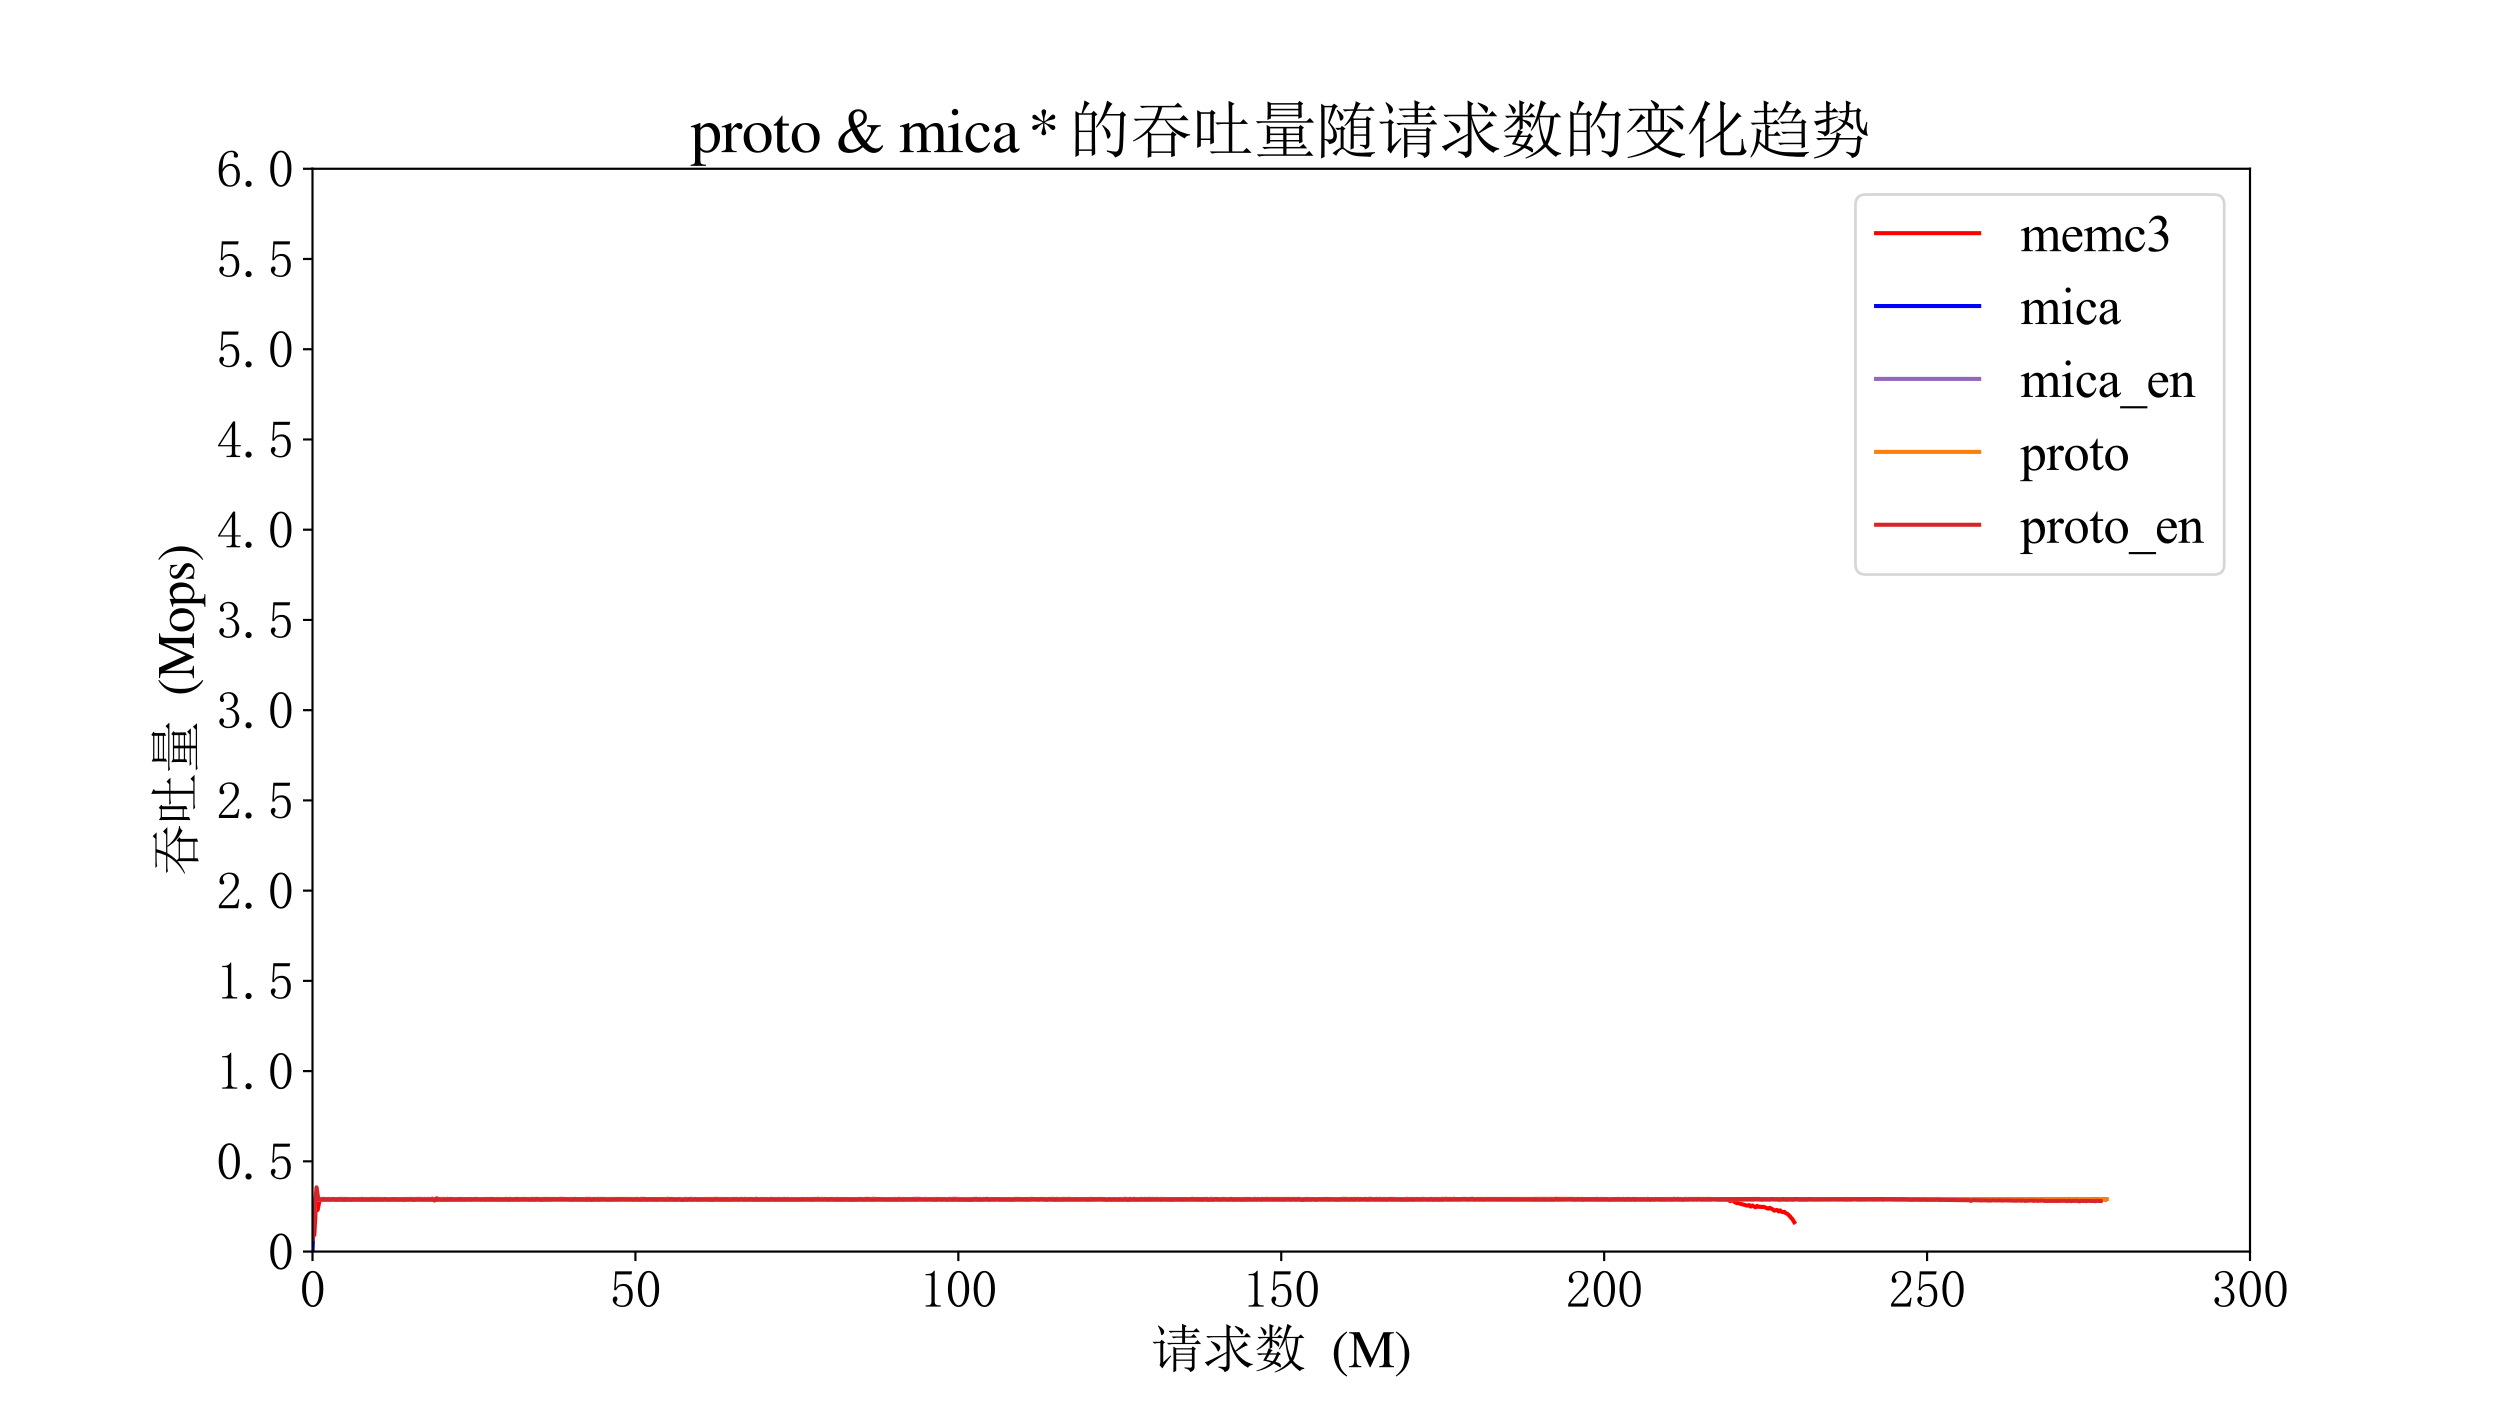 <?xml version="1.0" encoding="utf-8" standalone="no"?>
<!DOCTYPE svg PUBLIC "-//W3C//DTD SVG 1.1//EN"
  "http://www.w3.org/Graphics/SVG/1.1/DTD/svg11.dtd">
<svg xmlns:xlink="http://www.w3.org/1999/xlink" width="921.6pt" height="518.4pt" viewBox="0 0 921.6 518.4" xmlns="http://www.w3.org/2000/svg" version="1.1">
 <defs>
  <style type="text/css">*{stroke-linejoin: round; stroke-linecap: butt}</style>
 </defs>
 <g id="figure_1">
  <g id="patch_1">
   <path d="M 0 518.4 
L 921.6 518.4 
L 921.6 0 
L 0 0 
z
" style="fill: #ffffff"/>
  </g>
  <g id="axes_1">
   <g id="patch_2">
    <path d="M 115.2 461.376 
L 829.44 461.376 
L 829.44 62.208 
L 115.2 62.208 
z
" style="fill: #ffffff"/>
   </g>
   <g id="matplotlib.axis_1">
    <g id="xtick_1">
     <g id="line2d_1">
      <defs>
       <path id="mfe7fa974ea" d="M 0 0 
L 0 3.5 
" style="stroke: #000000; stroke-width: 0.8"/>
      </defs>
      <g>
       <use xlink:href="#mfe7fa974ea" x="115.2" y="461.376" style="stroke: #000000; stroke-width: 0.8"/>
      </g>
     </g>
     <g id="text_1">
      <!-- 0 -->
      <g transform="translate(110.45 481.958) scale(0.19 -0.19)">
       <defs>
        <path id="SimSun-30" d="M 1600 4225 
Q 1250 4225 1012 3687 
Q 775 3150 775 2250 
Q 775 1300 1012 775 
Q 1250 250 1600 250 
Q 1975 250 2187 775 
Q 2400 1300 2400 2250 
Q 2400 3150 2200 3687 
Q 2000 4225 1600 4225 
z
M 1600 50 
Q 1050 50 675 625 
Q 300 1200 300 2250 
Q 300 3225 662 3825 
Q 1025 4425 1600 4425 
Q 2150 4425 2512 3850 
Q 2875 3275 2875 2250 
Q 2875 1225 2512 637 
Q 2150 50 1600 50 
z
" transform="scale(0.016)"/>
       </defs>
       <use xlink:href="#SimSun-30"/>
      </g>
     </g>
    </g>
    <g id="xtick_2">
     <g id="line2d_2">
      <g>
       <use xlink:href="#mfe7fa974ea" x="234.24" y="461.376" style="stroke: #000000; stroke-width: 0.8"/>
      </g>
     </g>
     <g id="text_2">
      <!-- 50 -->
      <g transform="translate(224.74 481.958) scale(0.19 -0.19)">
       <defs>
        <path id="SimSun-35" d="M 1725 2850 
Q 2200 2850 2500 2487 
Q 2800 2125 2800 1525 
Q 2800 850 2487 450 
Q 2175 50 1525 50 
Q 1075 50 725 312 
Q 375 575 375 950 
Q 375 1100 462 1212 
Q 550 1325 700 1325 
Q 850 1325 900 1225 
Q 950 1125 950 1050 
Q 950 900 875 825 
Q 800 725 800 625 
Q 800 425 1037 325 
Q 1275 225 1550 225 
Q 1950 225 2162 550 
Q 2375 875 2375 1475 
Q 2375 1975 2187 2287 
Q 2000 2600 1625 2600 
Q 1350 2600 1150 2500 
Q 950 2400 775 2075 
L 550 2100 
L 675 4375 
L 2725 4375 
L 2650 4000 
L 850 4000 
L 750 2350 
Q 1000 2700 1237 2775 
Q 1475 2850 1725 2850 
z
" transform="scale(0.016)"/>
       </defs>
       <use xlink:href="#SimSun-35"/>
       <use xlink:href="#SimSun-30" x="50"/>
      </g>
     </g>
    </g>
    <g id="xtick_3">
     <g id="line2d_3">
      <g>
       <use xlink:href="#mfe7fa974ea" x="353.28" y="461.376" style="stroke: #000000; stroke-width: 0.8"/>
      </g>
     </g>
     <g id="text_3">
      <!-- 100 -->
      <g transform="translate(339.03 481.958) scale(0.19 -0.19)">
       <defs>
        <path id="SimSun-31" d="M 1825 4450 
L 1825 650 
Q 1825 450 1950 350 
Q 2075 250 2300 250 
L 2550 250 
L 2550 100 
L 725 100 
L 725 250 
L 950 250 
Q 1200 250 1312 350 
Q 1425 450 1425 650 
L 1425 3675 
Q 1425 3775 1362 3837 
Q 1300 3900 1175 3900 
L 725 3900 
L 725 4050 
L 950 4050 
Q 1250 4050 1437 4150 
Q 1625 4250 1725 4450 
L 1825 4450 
z
" transform="scale(0.016)"/>
       </defs>
       <use xlink:href="#SimSun-31"/>
       <use xlink:href="#SimSun-30" x="50"/>
       <use xlink:href="#SimSun-30" x="100"/>
      </g>
     </g>
    </g>
    <g id="xtick_4">
     <g id="line2d_4">
      <g>
       <use xlink:href="#mfe7fa974ea" x="472.32" y="461.376" style="stroke: #000000; stroke-width: 0.8"/>
      </g>
     </g>
     <g id="text_4">
      <!-- 150 -->
      <g transform="translate(458.07 481.958) scale(0.19 -0.19)">
       <use xlink:href="#SimSun-31"/>
       <use xlink:href="#SimSun-35" x="50"/>
       <use xlink:href="#SimSun-30" x="100"/>
      </g>
     </g>
    </g>
    <g id="xtick_5">
     <g id="line2d_5">
      <g>
       <use xlink:href="#mfe7fa974ea" x="591.36" y="461.376" style="stroke: #000000; stroke-width: 0.8"/>
      </g>
     </g>
     <g id="text_5">
      <!-- 200 -->
      <g transform="translate(577.11 481.958) scale(0.19 -0.19)">
       <defs>
        <path id="SimSun-32" d="M 2325 3325 
Q 2325 3775 2125 4012 
Q 1925 4250 1525 4250 
Q 1225 4250 1012 4087 
Q 800 3925 800 3675 
Q 800 3525 900 3425 
Q 975 3325 975 3225 
Q 975 3100 912 3037 
Q 850 2975 725 2975 
Q 575 2975 487 3062 
Q 400 3150 400 3350 
Q 400 3875 775 4150 
Q 1150 4425 1575 4425 
Q 2175 4425 2462 4125 
Q 2750 3825 2750 3375 
Q 2750 3075 2612 2775 
Q 2475 2475 2175 2200 
Q 1450 1500 1062 1062 
Q 675 625 600 475 
L 2075 475 
Q 2300 475 2450 650 
Q 2600 825 2650 1175 
L 2800 1175 
L 2650 100 
L 325 100 
L 325 425 
Q 450 650 737 1000 
Q 1025 1350 1500 1825 
Q 1925 2250 2125 2625 
Q 2325 3000 2325 3325 
z
" transform="scale(0.016)"/>
       </defs>
       <use xlink:href="#SimSun-32"/>
       <use xlink:href="#SimSun-30" x="50"/>
       <use xlink:href="#SimSun-30" x="100"/>
      </g>
     </g>
    </g>
    <g id="xtick_6">
     <g id="line2d_6">
      <g>
       <use xlink:href="#mfe7fa974ea" x="710.4" y="461.376" style="stroke: #000000; stroke-width: 0.8"/>
      </g>
     </g>
     <g id="text_6">
      <!-- 250 -->
      <g transform="translate(696.15 481.958) scale(0.19 -0.19)">
       <use xlink:href="#SimSun-32"/>
       <use xlink:href="#SimSun-35" x="50"/>
       <use xlink:href="#SimSun-30" x="100"/>
      </g>
     </g>
    </g>
    <g id="xtick_7">
     <g id="line2d_7">
      <g>
       <use xlink:href="#mfe7fa974ea" x="829.44" y="461.376" style="stroke: #000000; stroke-width: 0.8"/>
      </g>
     </g>
     <g id="text_7">
      <!-- 300 -->
      <g transform="translate(815.19 481.958) scale(0.19 -0.19)">
       <defs>
        <path id="SimSun-33" d="M 2800 1250 
Q 2800 775 2450 412 
Q 2100 50 1475 50 
Q 1025 50 700 300 
Q 375 550 375 875 
Q 375 1025 475 1137 
Q 575 1250 675 1250 
Q 825 1250 887 1137 
Q 950 1025 950 950 
Q 950 825 900 750 
Q 850 650 850 575 
Q 850 425 1037 325 
Q 1225 225 1450 225 
Q 1900 225 2125 487 
Q 2350 750 2350 1300 
Q 2350 1750 2112 2025 
Q 1875 2300 1225 2300 
L 1225 2475 
Q 1725 2475 1962 2712 
Q 2200 2950 2200 3375 
Q 2200 3725 2012 3987 
Q 1825 4250 1425 4250 
Q 1250 4250 1050 4162 
Q 850 4075 850 3875 
Q 850 3675 900 3625 
Q 950 3575 950 3500 
Q 950 3375 900 3300 
Q 850 3225 725 3225 
Q 625 3225 537 3300 
Q 450 3375 450 3575 
Q 450 3950 775 4187 
Q 1100 4425 1525 4425 
Q 2025 4425 2325 4112 
Q 2625 3800 2625 3450 
Q 2625 3075 2437 2812 
Q 2250 2550 1850 2425 
Q 2400 2225 2600 1900 
Q 2800 1575 2800 1250 
z
" transform="scale(0.016)"/>
       </defs>
       <use xlink:href="#SimSun-33"/>
       <use xlink:href="#SimSun-30" x="50"/>
       <use xlink:href="#SimSun-30" x="100"/>
      </g>
     </g>
    </g>
    <g id="text_8">
     <!-- 请求数 $\mathrm{(M)}$ -->
     <g transform="translate(424.25 504.177) scale(0.19 -0.19)">
      <defs>
       <path id="SimSun-8bf7" d="M 3800 4400 
Q 3800 4925 3775 5250 
L 4350 5000 
L 4150 4825 
L 4150 4400 
L 5175 4400 
L 5525 4725 
L 5950 4250 
L 4150 4250 
L 4150 3725 
L 4875 3725 
L 5200 4025 
L 5600 3575 
L 4150 3575 
L 4150 2950 
L 5325 2950 
L 5675 3275 
L 6100 2800 
L 2650 2800 
Q 2450 2800 2175 2725 
L 1950 2950 
L 3800 2950 
L 3800 3575 
L 3225 3575 
Q 3025 3575 2750 3500 
L 2525 3725 
L 3800 3725 
L 3800 4250 
L 2850 4250 
Q 2650 4250 2375 4175 
L 2150 4400 
L 3800 4400 
z
M 3075 2150 
L 3075 1650 
L 4975 1650 
L 4975 2150 
L 3075 2150 
z
M 3075 1500 
L 3075 925 
L 4975 925 
L 4975 1500 
L 3075 1500 
z
M 2725 2500 
L 3050 2300 
L 4925 2300 
L 5075 2525 
L 5475 2225 
L 5300 2075 
L 5300 50 
Q 5325 -425 4750 -600 
Q 4750 -275 4075 -125 
L 4075 -25 
Q 4500 -50 4750 -62 
Q 5000 -75 4975 175 
L 4975 775 
L 3075 775 
L 3075 -450 
L 2725 -625 
Q 2750 125 2750 1000 
Q 2750 1875 2725 2500 
z
M 850 5000 
L 925 5050 
Q 1375 4750 1512 4562 
Q 1650 4375 1600 4200 
Q 1550 4025 1450 3950 
L 1325 3875 
Q 1225 3875 1200 4150 
Q 1150 4500 850 5000 
z
M 200 3075 
L 1100 3075 
L 1300 3325 
L 1725 3000 
L 1500 2825 
L 1500 600 
L 2400 1425 
L 2475 1350 
Q 1775 525 1400 -150 
L 1050 250 
Q 1150 400 1150 600 
L 1150 2925 
L 900 2925 
Q 700 2925 425 2850 
L 200 3075 
z
" transform="scale(0.016)"/>
       <path id="SimSun-6c42" d="M 3950 5025 
Q 4500 4825 4737 4687 
Q 4975 4550 4975 4350 
Q 4975 4300 4912 4125 
Q 4850 3950 4800 3950 
Q 4725 3950 4625 4150 
Q 4425 4475 3900 4950 
L 3950 5025 
z
M 2900 5225 
L 3500 4900 
L 3300 4700 
L 3300 3775 
L 5050 3775 
L 5400 4150 
L 5900 3625 
L 3325 3625 
Q 3650 2575 4000 2000 
Q 4725 2575 5100 3125 
L 5525 2650 
Q 5250 2600 4950 2425 
Q 4650 2225 4050 1875 
Q 4900 650 6100 375 
L 6100 275 
Q 5675 225 5525 -75 
Q 3750 900 3300 3325 
L 3300 175 
Q 3325 -425 2675 -600 
Q 2650 -250 1925 -25 
L 1925 75 
Q 2475 25 2687 25 
Q 2900 25 2925 250 
L 2925 1700 
Q 1950 1075 1387 700 
Q 825 325 700 100 
L 300 600 
Q 575 650 1225 975 
Q 1875 1300 2925 1850 
L 2925 3625 
L 1275 3625 
Q 950 3625 675 3550 
L 450 3775 
L 2925 3775 
Q 2925 4850 2900 5225 
z
M 1050 3175 
Q 1775 2900 1975 2712 
Q 2175 2525 2175 2350 
Q 2175 2250 2075 2075 
Q 1975 1900 1925 1900 
Q 1850 1900 1750 2175 
Q 1575 2575 1000 3100 
L 1050 3175 
z
" transform="scale(0.016)"/>
       <path id="SimSun-6570" d="M 1875 1525 
Q 1675 1200 1500 900 
Q 1825 825 2275 725 
Q 2500 975 2725 1525 
L 1875 1525 
z
M 850 4900 
Q 1325 4600 1425 4450 
Q 1525 4300 1525 4225 
Q 1525 4100 1437 3975 
Q 1350 3850 1300 3850 
Q 1225 3850 1150 4100 
Q 1050 4450 775 4850 
L 850 4900 
z
M 3000 4975 
L 3450 4675 
Q 3250 4625 3100 4425 
Q 2925 4225 2525 3825 
L 2450 3875 
Q 2925 4625 3000 4975 
z
M 1875 5250 
L 2425 5000 
L 2225 4825 
L 2225 3675 
L 2850 3675 
L 3125 3950 
L 3550 3525 
L 2225 3525 
L 2225 3300 
Q 2800 3175 2937 3062 
Q 3075 2950 3075 2775 
Q 3075 2700 3050 2587 
Q 3025 2475 2975 2475 
Q 2925 2475 2800 2650 
Q 2600 2925 2225 3175 
L 2225 2400 
L 1925 2200 
L 2275 2050 
Q 2150 2000 1950 1675 
L 2725 1675 
L 2900 1900 
L 3275 1575 
L 3050 1450 
Q 2800 875 2600 650 
Q 3000 550 3137 437 
Q 3275 325 3275 150 
Q 3275 -25 3200 -25 
Q 3125 -25 3025 75 
Q 2750 275 2400 425 
Q 1525 -275 325 -500 
L 300 -425 
Q 1450 -50 2100 550 
Q 1600 725 1125 800 
Q 1225 950 1525 1525 
L 1200 1525 
Q 875 1525 600 1450 
L 375 1675 
L 1575 1675 
Q 1675 1925 1775 2275 
L 1900 2225 
L 1900 3250 
Q 1225 2475 350 2050 
L 300 2125 
Q 1225 2775 1700 3525 
L 1250 3525 
Q 925 3525 650 3450 
L 425 3675 
L 1900 3675 
Q 1900 4575 1875 5250 
z
M 3925 3525 
Q 4050 2075 4525 1100 
Q 4925 1950 5025 3525 
L 3925 3525 
z
M 4050 5250 
L 4625 4925 
Q 4425 4850 4325 4625 
Q 4225 4400 3950 3675 
L 5375 3675 
L 5675 3975 
L 6125 3525 
L 5400 3525 
Q 5250 1675 4750 775 
Q 5325 75 6100 -100 
L 6100 -200 
Q 5625 -275 5600 -500 
Q 4950 -50 4525 525 
Q 3700 -275 2550 -650 
L 2500 -575 
Q 3650 -50 4325 800 
Q 3850 1975 3825 3375 
Q 3575 2725 3100 2150 
L 3025 2200 
Q 3625 3200 4050 5250 
z
" transform="scale(0.016)"/>
       <path id="SimSun-20" d="M 0 0 
Q 0 0 0 0 
z
" transform="scale(0.016)"/>
       <path id="STIXGeneral-Regular-28" d="M 1946 -1030 
L 1869 -1133 
Q 1126 -710 716 32 
Q 307 774 307 1613 
Q 307 3386 1888 4326 
L 1946 4224 
Q 1293 3667 1075 3126 
Q 858 2586 858 1632 
Q 858 685 1082 96 
Q 1306 -493 1946 -1030 
z
" transform="scale(0.016)"/>
       <path id="STIXGeneral-Regular-4d" d="M 5530 0 
L 3738 0 
L 3738 122 
Q 4115 147 4214 265 
Q 4314 384 4314 787 
L 4314 3661 
L 2682 0 
L 2592 0 
L 979 3514 
L 979 966 
Q 979 448 1088 294 
Q 1197 141 1574 122 
L 1574 0 
L 77 0 
L 77 122 
Q 358 141 480 205 
Q 602 269 650 432 
Q 698 595 698 966 
L 698 3514 
Q 698 3878 589 3984 
Q 480 4090 90 4115 
L 90 4237 
L 1357 4237 
L 2835 1024 
L 4250 4237 
L 5523 4237 
L 5523 4115 
Q 5178 4109 5072 3993 
Q 4966 3878 4966 3520 
L 4966 717 
Q 4966 378 5072 262 
Q 5178 147 5530 122 
L 5530 0 
z
" transform="scale(0.016)"/>
       <path id="STIXGeneral-Regular-29" d="M 186 4224 
L 262 4326 
Q 992 3891 1408 3148 
Q 1824 2406 1824 1581 
Q 1824 -166 243 -1133 
L 186 -1030 
Q 845 -486 1059 54 
Q 1274 595 1274 1562 
Q 1274 2534 1059 3120 
Q 845 3706 186 4224 
z
" transform="scale(0.016)"/>
      </defs>
      <use xlink:href="#SimSun-8bf7" transform="translate(0 0.969)"/>
      <use xlink:href="#SimSun-6c42" transform="translate(100 0.969)"/>
      <use xlink:href="#SimSun-6570" transform="translate(200 0.969)"/>
      <use xlink:href="#SimSun-20" transform="translate(300 0.969)"/>
      <use xlink:href="#STIXGeneral-Regular-28" transform="translate(350 0.969)"/>
      <use xlink:href="#STIXGeneral-Regular-4d" transform="translate(383.3 0.969)"/>
      <use xlink:href="#STIXGeneral-Regular-29" transform="translate(472.2 0.969)"/>
     </g>
    </g>
   </g>
   <g id="matplotlib.axis_2">
    <g id="ytick_1">
     <g id="line2d_8">
      <defs>
       <path id="meeee79ceda" d="M 0 0 
L -3.5 0 
" style="stroke: #000000; stroke-width: 0.8"/>
      </defs>
      <g>
       <use xlink:href="#meeee79ceda" x="115.2" y="461.376" style="stroke: #000000; stroke-width: 0.8"/>
      </g>
     </g>
     <g id="text_9">
      <!-- 0 -->
      <g transform="translate(98.7 468.167) scale(0.19 -0.19)">
       <use xlink:href="#SimSun-30"/>
      </g>
     </g>
    </g>
    <g id="ytick_2">
     <g id="line2d_9">
      <g>
       <use xlink:href="#meeee79ceda" x="115.2" y="428.112" style="stroke: #000000; stroke-width: 0.8"/>
      </g>
     </g>
     <g id="text_10">
      <!-- 0.5 -->
      <g transform="translate(79.7 434.903) scale(0.19 -0.19)">
       <defs>
        <path id="SimSun-2e" d="M 800 25 
Q 650 25 537 125 
Q 425 225 425 400 
Q 425 575 537 675 
Q 650 775 800 775 
Q 950 775 1062 662 
Q 1175 550 1175 400 
Q 1175 225 1062 125 
Q 950 25 800 25 
z
" transform="scale(0.016)"/>
       </defs>
       <use xlink:href="#SimSun-30"/>
       <use xlink:href="#SimSun-2e" x="50"/>
       <use xlink:href="#SimSun-35" x="100"/>
      </g>
     </g>
    </g>
    <g id="ytick_3">
     <g id="line2d_10">
      <g>
       <use xlink:href="#meeee79ceda" x="115.2" y="394.848" style="stroke: #000000; stroke-width: 0.8"/>
      </g>
     </g>
     <g id="text_11">
      <!-- 1.0 -->
      <g transform="translate(79.7 401.639) scale(0.19 -0.19)">
       <use xlink:href="#SimSun-31"/>
       <use xlink:href="#SimSun-2e" x="50"/>
       <use xlink:href="#SimSun-30" x="100"/>
      </g>
     </g>
    </g>
    <g id="ytick_4">
     <g id="line2d_11">
      <g>
       <use xlink:href="#meeee79ceda" x="115.2" y="361.584" style="stroke: #000000; stroke-width: 0.8"/>
      </g>
     </g>
     <g id="text_12">
      <!-- 1.5 -->
      <g transform="translate(79.7 368.375) scale(0.19 -0.19)">
       <use xlink:href="#SimSun-31"/>
       <use xlink:href="#SimSun-2e" x="50"/>
       <use xlink:href="#SimSun-35" x="100"/>
      </g>
     </g>
    </g>
    <g id="ytick_5">
     <g id="line2d_12">
      <g>
       <use xlink:href="#meeee79ceda" x="115.2" y="328.32" style="stroke: #000000; stroke-width: 0.8"/>
      </g>
     </g>
     <g id="text_13">
      <!-- 2.0 -->
      <g transform="translate(79.7 335.111) scale(0.19 -0.19)">
       <use xlink:href="#SimSun-32"/>
       <use xlink:href="#SimSun-2e" x="50"/>
       <use xlink:href="#SimSun-30" x="100"/>
      </g>
     </g>
    </g>
    <g id="ytick_6">
     <g id="line2d_13">
      <g>
       <use xlink:href="#meeee79ceda" x="115.2" y="295.056" style="stroke: #000000; stroke-width: 0.8"/>
      </g>
     </g>
     <g id="text_14">
      <!-- 2.5 -->
      <g transform="translate(79.7 301.847) scale(0.19 -0.19)">
       <use xlink:href="#SimSun-32"/>
       <use xlink:href="#SimSun-2e" x="50"/>
       <use xlink:href="#SimSun-35" x="100"/>
      </g>
     </g>
    </g>
    <g id="ytick_7">
     <g id="line2d_14">
      <g>
       <use xlink:href="#meeee79ceda" x="115.2" y="261.792" style="stroke: #000000; stroke-width: 0.8"/>
      </g>
     </g>
     <g id="text_15">
      <!-- 3.0 -->
      <g transform="translate(79.7 268.583) scale(0.19 -0.19)">
       <use xlink:href="#SimSun-33"/>
       <use xlink:href="#SimSun-2e" x="50"/>
       <use xlink:href="#SimSun-30" x="100"/>
      </g>
     </g>
    </g>
    <g id="ytick_8">
     <g id="line2d_15">
      <g>
       <use xlink:href="#meeee79ceda" x="115.2" y="228.528" style="stroke: #000000; stroke-width: 0.8"/>
      </g>
     </g>
     <g id="text_16">
      <!-- 3.5 -->
      <g transform="translate(79.7 235.319) scale(0.19 -0.19)">
       <use xlink:href="#SimSun-33"/>
       <use xlink:href="#SimSun-2e" x="50"/>
       <use xlink:href="#SimSun-35" x="100"/>
      </g>
     </g>
    </g>
    <g id="ytick_9">
     <g id="line2d_16">
      <g>
       <use xlink:href="#meeee79ceda" x="115.2" y="195.264" style="stroke: #000000; stroke-width: 0.8"/>
      </g>
     </g>
     <g id="text_17">
      <!-- 4.0 -->
      <g transform="translate(79.7 202.055) scale(0.19 -0.19)">
       <defs>
        <path id="SimSun-34" d="M 2300 575 
Q 2300 400 2400 325 
Q 2500 250 2675 250 
L 2900 250 
L 2900 100 
L 1250 100 
L 1250 250 
L 1525 250 
Q 1725 250 1812 325 
Q 1900 400 1900 575 
L 1900 1400 
L 225 1400 
L 225 1525 
L 2050 4425 
L 2300 4425 
L 2300 1550 
L 2975 1550 
L 2975 1400 
L 2300 1400 
L 2300 575 
z
M 1875 3800 
L 450 1550 
L 1900 1550 
L 1900 3800 
L 1875 3800 
z
" transform="scale(0.016)"/>
       </defs>
       <use xlink:href="#SimSun-34"/>
       <use xlink:href="#SimSun-2e" x="50"/>
       <use xlink:href="#SimSun-30" x="100"/>
      </g>
     </g>
    </g>
    <g id="ytick_10">
     <g id="line2d_17">
      <g>
       <use xlink:href="#meeee79ceda" x="115.2" y="162" style="stroke: #000000; stroke-width: 0.8"/>
      </g>
     </g>
     <g id="text_18">
      <!-- 4.5 -->
      <g transform="translate(79.7 168.791) scale(0.19 -0.19)">
       <use xlink:href="#SimSun-34"/>
       <use xlink:href="#SimSun-2e" x="50"/>
       <use xlink:href="#SimSun-35" x="100"/>
      </g>
     </g>
    </g>
    <g id="ytick_11">
     <g id="line2d_18">
      <g>
       <use xlink:href="#meeee79ceda" x="115.2" y="128.736" style="stroke: #000000; stroke-width: 0.8"/>
      </g>
     </g>
     <g id="text_19">
      <!-- 5.0 -->
      <g transform="translate(79.7 135.527) scale(0.19 -0.19)">
       <use xlink:href="#SimSun-35"/>
       <use xlink:href="#SimSun-2e" x="50"/>
       <use xlink:href="#SimSun-30" x="100"/>
      </g>
     </g>
    </g>
    <g id="ytick_12">
     <g id="line2d_19">
      <g>
       <use xlink:href="#meeee79ceda" x="115.2" y="95.472" style="stroke: #000000; stroke-width: 0.8"/>
      </g>
     </g>
     <g id="text_20">
      <!-- 5.5 -->
      <g transform="translate(79.7 102.263) scale(0.19 -0.19)">
       <use xlink:href="#SimSun-35"/>
       <use xlink:href="#SimSun-2e" x="50"/>
       <use xlink:href="#SimSun-35" x="100"/>
      </g>
     </g>
    </g>
    <g id="ytick_13">
     <g id="line2d_20">
      <g>
       <use xlink:href="#meeee79ceda" x="115.2" y="62.208" style="stroke: #000000; stroke-width: 0.8"/>
      </g>
     </g>
     <g id="text_21">
      <!-- 6.0 -->
      <g transform="translate(79.7 68.999) scale(0.19 -0.19)">
       <defs>
        <path id="SimSun-36" d="M 775 1800 
Q 775 1050 1037 637 
Q 1300 225 1675 225 
Q 2050 225 2250 500 
Q 2450 775 2450 1525 
Q 2450 2025 2237 2300 
Q 2025 2575 1725 2575 
Q 1450 2575 1212 2412 
Q 975 2250 775 1800 
z
M 1750 2825 
Q 2350 2825 2612 2425 
Q 2875 2025 2875 1525 
Q 2875 775 2512 412 
Q 2150 50 1675 50 
Q 1000 50 650 562 
Q 300 1075 300 2050 
Q 300 3200 725 3812 
Q 1150 4425 1875 4425 
Q 2225 4425 2437 4225 
Q 2650 4025 2650 3875 
Q 2650 3725 2587 3650 
Q 2525 3575 2375 3575 
Q 2250 3575 2187 3637 
Q 2125 3700 2125 3825 
Q 2125 3875 2150 3925 
Q 2150 3975 2150 4025 
Q 2150 4125 2075 4187 
Q 2000 4250 1800 4250 
Q 1375 4250 1075 3862 
Q 775 3475 775 2175 
Q 925 2500 1187 2662 
Q 1450 2825 1750 2825 
z
" transform="scale(0.016)"/>
       </defs>
       <use xlink:href="#SimSun-36"/>
       <use xlink:href="#SimSun-2e" x="50"/>
       <use xlink:href="#SimSun-30" x="100"/>
      </g>
     </g>
    </g>
    <g id="text_22">
     <!-- 吞吐量 $\mathrm{(Mops)}$ -->
     <g transform="translate(71.52 323.067) rotate(-90) scale(0.19 -0.19)">
      <defs>
       <path id="SimSun-541e" d="M 2200 1700 
L 2200 75 
L 4200 75 
L 4200 1700 
L 2200 1700 
z
M 1025 4675 
L 4550 4675 
L 4875 5000 
L 5350 4525 
L 3300 4525 
Q 3150 4025 2900 3375 
L 5075 3375 
L 5450 3750 
L 5975 3225 
L 3700 3225 
Q 3925 2925 4312 2587 
Q 4700 2250 5225 2037 
Q 5750 1825 6100 1800 
L 6100 1700 
Q 5700 1675 5575 1375 
Q 4600 1900 4137 2437 
Q 3675 2975 3575 3225 
L 2825 3225 
Q 2425 2575 1950 2075 
L 2200 1850 
L 4175 1850 
L 4325 2100 
L 4750 1775 
L 4550 1600 
L 4550 375 
Q 4550 -50 4575 -375 
L 4200 -500 
L 4200 -75 
L 2200 -75 
L 2200 -450 
L 1825 -575 
Q 1850 175 1850 625 
L 1850 2000 
Q 1175 1400 375 1075 
L 325 1150 
Q 1075 1575 1600 2100 
Q 2125 2625 2450 3225 
L 1225 3225 
Q 900 3225 625 3150 
L 400 3375 
L 2525 3375 
Q 2800 4025 2900 4525 
L 1850 4525 
Q 1525 4525 1250 4450 
L 1025 4675 
z
" transform="scale(0.016)"/>
       <path id="SimSun-5410" d="M 3775 3000 
L 3775 3750 
Q 3775 4400 3750 5175 
L 4350 4900 
L 4125 4700 
L 4125 3000 
L 4925 3000 
L 5250 3325 
L 5725 2850 
L 4125 2850 
L 4125 75 
L 5225 75 
L 5575 425 
L 6075 -75 
L 2675 -75 
Q 2350 -75 2075 -150 
L 1850 75 
L 3775 75 
L 3775 2850 
L 3225 2850 
Q 2900 2850 2625 2775 
L 2400 3000 
L 3775 3000 
z
M 575 4250 
L 950 4025 
L 1875 4025 
L 2050 4275 
L 2450 3950 
L 2250 3800 
L 2250 1950 
Q 2250 1375 2275 950 
L 1900 775 
L 1900 1225 
L 950 1225 
L 950 600 
L 575 425 
Q 600 1075 600 2375 
Q 600 3675 575 4250 
z
M 950 3875 
L 950 1375 
L 1900 1375 
L 1900 3875 
L 950 3875 
z
" transform="scale(0.016)"/>
       <path id="SimSun-91cf" d="M 1700 2400 
L 1700 1875 
L 3025 1875 
L 3025 2400 
L 1700 2400 
z
M 3350 2400 
L 3350 1875 
L 4625 1875 
L 4625 2400 
L 3350 2400 
z
M 1700 1725 
L 1700 1225 
L 3025 1225 
L 3025 1725 
L 1700 1725 
z
M 3350 1725 
L 3350 1225 
L 4625 1225 
L 4625 1725 
L 3350 1725 
z
M 4950 2325 
Q 4950 1350 4975 1025 
L 4625 875 
L 4625 1075 
L 3350 1075 
L 3350 525 
L 4700 525 
L 5050 825 
L 5450 375 
L 3350 375 
L 3350 -225 
L 5275 -225 
L 5650 125 
L 6075 -375 
L 1175 -375 
Q 850 -375 575 -450 
L 350 -225 
L 3025 -225 
L 3025 375 
L 1725 375 
Q 1400 375 1125 300 
L 900 525 
L 3025 525 
L 3025 1075 
L 1700 1075 
L 1700 925 
L 1350 800 
Q 1375 1300 1375 1787 
Q 1375 2275 1350 2750 
L 1700 2550 
L 4600 2550 
L 4750 2750 
L 5125 2475 
L 4950 2325 
z
M 1775 4800 
L 1775 4375 
L 4550 4375 
L 4550 4800 
L 1775 4800 
z
M 1775 4225 
L 1775 3775 
L 4550 3775 
L 4550 4225 
L 1775 4225 
z
M 4875 4750 
Q 4875 3825 4900 3525 
L 4550 3375 
L 4550 3625 
L 1775 3625 
L 1775 3400 
L 1425 3250 
Q 1450 3650 1450 4262 
Q 1450 4875 1425 5125 
L 1800 4950 
L 4500 4950 
L 4650 5175 
L 5050 4900 
L 4875 4750 
z
M 250 3125 
L 5375 3125 
L 5725 3450 
L 6150 2975 
L 950 2975 
Q 750 2975 475 2900 
L 250 3125 
z
" transform="scale(0.016)"/>
       <path id="STIXGeneral-Regular-6f" d="M 3008 1478 
Q 3008 806 2608 371 
Q 2208 -64 1568 -64 
Q 979 -64 582 368 
Q 186 800 186 1459 
Q 186 2125 582 2534 
Q 979 2944 1626 2944 
Q 2221 2944 2614 2537 
Q 3008 2131 3008 1478 
z
M 2432 1306 
Q 2432 2035 2112 2445 
Q 1856 2765 1504 2765 
Q 1171 2765 966 2493 
Q 762 2221 762 1747 
Q 762 928 1101 435 
Q 1318 115 1677 115 
Q 2029 115 2230 432 
Q 2432 749 2432 1306 
z
" transform="scale(0.016)"/>
       <path id="STIXGeneral-Regular-70" d="M 1018 2931 
L 1018 2438 
Q 1421 2944 1939 2944 
Q 2406 2944 2707 2560 
Q 3008 2176 3008 1581 
Q 3008 883 2621 409 
Q 2234 -64 1664 -64 
Q 1466 -64 1328 -6 
Q 1190 51 1018 211 
L 1018 -794 
Q 1018 -1094 1120 -1180 
Q 1222 -1267 1581 -1274 
L 1581 -1389 
L 32 -1389 
L 32 -1280 
Q 314 -1254 397 -1171 
Q 480 -1088 480 -838 
L 480 2157 
Q 480 2381 429 2451 
Q 378 2522 218 2522 
Q 115 2522 58 2515 
L 58 2618 
Q 506 2752 979 2944 
L 1018 2931 
z
M 1018 2138 
L 1018 563 
Q 1018 422 1238 281 
Q 1459 141 1683 141 
Q 2029 141 2243 467 
Q 2458 794 2458 1325 
Q 2458 1888 2243 2224 
Q 2029 2560 1670 2560 
Q 1446 2560 1232 2419 
Q 1018 2278 1018 2138 
z
" transform="scale(0.016)"/>
       <path id="STIXGeneral-Regular-73" d="M 998 1926 
L 1664 1523 
Q 1984 1331 2105 1164 
Q 2227 998 2227 736 
Q 2227 416 1961 176 
Q 1696 -64 1331 -64 
Q 1030 -64 864 -6 
Q 691 51 570 51 
Q 461 51 416 -26 
L 333 -26 
L 333 979 
L 435 979 
Q 538 512 730 294 
Q 922 77 1248 77 
Q 1485 77 1632 211 
Q 1779 346 1779 550 
Q 1779 845 1440 1030 
L 1094 1222 
Q 326 1651 326 2150 
Q 326 2522 566 2730 
Q 806 2938 1210 2938 
Q 1491 2938 1638 2867 
Q 1754 2816 1818 2816 
Q 1862 2816 1920 2880 
L 1990 2880 
L 2022 2010 
L 1926 2010 
Q 1818 2445 1654 2621 
Q 1491 2797 1203 2797 
Q 986 2797 854 2688 
Q 723 2579 723 2362 
Q 723 2253 796 2128 
Q 870 2003 998 1926 
z
" transform="scale(0.016)"/>
      </defs>
      <use xlink:href="#SimSun-541e" transform="translate(0 0.141)"/>
      <use xlink:href="#SimSun-5410" transform="translate(100 0.141)"/>
      <use xlink:href="#SimSun-91cf" transform="translate(200 0.141)"/>
      <use xlink:href="#SimSun-20" transform="translate(300 0.141)"/>
      <use xlink:href="#STIXGeneral-Regular-28" transform="translate(350 0.141)"/>
      <use xlink:href="#STIXGeneral-Regular-4d" transform="translate(383.3 0.141)"/>
      <use xlink:href="#STIXGeneral-Regular-6f" transform="translate(472.2 0.141)"/>
      <use xlink:href="#STIXGeneral-Regular-70" transform="translate(522.2 0.141)"/>
      <use xlink:href="#STIXGeneral-Regular-73" transform="translate(572.2 0.141)"/>
      <use xlink:href="#STIXGeneral-Regular-29" transform="translate(611.1 0.141)"/>
     </g>
    </g>
   </g>
   <g id="line2d_21">
    <path d="M 115.398 455.834 
L 115.65 454.34 
L 115.87 455.231 
L 116.55 442.386 
L 117.099 446.036 
L 117.77 442.624 
L 118.465 441.947 
L 120.545 442.013 
L 121.24 441.954 
L 121.933 442.041 
L 122.627 441.986 
L 123.318 442.054 
L 124.013 441.968 
L 124.704 442.08 
L 125.399 441.945 
L 126.785 441.997 
L 131.639 442.01 
L 133.722 441.968 
L 134.414 442.033 
L 135.109 441.971 
L 135.799 442.076 
L 136.494 441.972 
L 138.573 441.997 
L 140.655 441.985 
L 142.732 442.063 
L 145.506 442.028 
L 155.218 441.965 
L 155.911 442.04 
L 156.606 441.945 
L 157.297 442.066 
L 157.993 441.94 
L 158.682 442.108 
L 159.381 441.856 
L 160.071 442.093 
L 161.46 441.965 
L 162.846 442.004 
L 163.541 441.959 
L 164.232 442.071 
L 164.929 441.92 
L 165.621 442.041 
L 166.316 441.956 
L 167.008 442.046 
L 170.475 441.987 
L 171.859 442.027 
L 173.941 441.995 
L 174.633 442.025 
L 175.329 441.929 
L 176.022 442.03 
L 181.572 441.978 
L 182.264 442.042 
L 183.652 441.979 
L 185.73 442.069 
L 186.426 441.94 
L 187.117 442.061 
L 187.813 441.932 
L 188.505 442.043 
L 190.586 441.963 
L 191.972 442.021 
L 193.362 441.954 
L 195.441 442.08 
L 196.137 441.915 
L 196.828 442.083 
L 197.523 441.939 
L 199.603 442.049 
L 200.297 441.968 
L 202.376 441.991 
L 203.765 441.997 
L 205.844 442.004 
L 206.54 441.938 
L 207.928 441.967 
L 210.007 442.049 
L 210.703 441.94 
L 211.394 442.085 
L 212.089 441.939 
L 212.782 442.025 
L 214.862 441.995 
L 215.552 442.088 
L 216.249 441.902 
L 216.941 442.028 
L 217.637 441.94 
L 218.328 442.068 
L 219.023 441.962 
L 219.715 442.042 
L 220.411 441.935 
L 221.104 442.008 
L 221.799 441.957 
L 223.186 441.994 
L 231.505 441.975 
L 232.196 442.071 
L 232.891 441.966 
L 233.583 442.024 
L 234.973 441.955 
L 235.665 442.059 
L 236.361 441.928 
L 238.443 442.01 
L 243.986 442.062 
L 244.681 441.974 
L 245.371 442.086 
L 246.069 441.883 
L 246.76 442.106 
L 247.454 441.983 
L 249.533 442.044 
L 250.228 441.98 
L 251.613 442.007 
L 253.002 441.96 
L 253.692 442.1 
L 254.387 441.963 
L 258.545 442.036 
L 259.934 441.989 
L 261.32 441.991 
L 264.788 441.964 
L 265.48 442.033 
L 266.175 441.961 
L 266.868 442.036 
L 267.562 441.979 
L 268.254 442.053 
L 268.948 441.964 
L 269.64 442.039 
L 270.336 441.949 
L 271.028 442.039 
L 271.723 441.948 
L 272.415 442.06 
L 273.11 441.949 
L 273.802 442.034 
L 274.498 441.935 
L 275.19 442.041 
L 275.885 441.963 
L 276.577 442.045 
L 277.272 441.968 
L 277.962 442.095 
L 278.658 441.912 
L 279.351 442.021 
L 281.433 441.979 
L 283.512 442.028 
L 284.208 441.945 
L 284.9 442.032 
L 285.595 441.964 
L 286.287 442.057 
L 286.982 441.948 
L 288.367 442.046 
L 289.063 441.939 
L 289.755 442.039 
L 290.45 441.954 
L 291.141 442.064 
L 291.835 441.983 
L 294.605 442.07 
L 295.993 441.977 
L 296.685 442.045 
L 297.378 442 
L 298.069 442.068 
L 299.457 441.987 
L 300.152 441.961 
L 300.842 442.081 
L 301.539 441.907 
L 302.231 442.045 
L 302.926 441.954 
L 303.618 442.047 
L 304.313 441.97 
L 305.005 442.042 
L 307.086 441.978 
L 307.777 442.065 
L 308.472 441.957 
L 310.551 442.053 
L 311.246 441.974 
L 311.937 442.056 
L 314.018 441.994 
L 314.71 442.054 
L 316.098 441.99 
L 320.261 441.967 
L 320.953 442.047 
L 321.65 441.918 
L 323.037 441.977 
L 323.729 442.047 
L 325.117 441.997 
L 329.277 442.032 
L 329.972 441.958 
L 330.661 442.121 
L 331.358 441.916 
L 332.049 442.053 
L 332.744 441.953 
L 333.436 442.047 
L 334.822 442.031 
L 338.292 441.927 
L 339.678 442.012 
L 340.37 442.04 
L 341.066 441.944 
L 341.759 442.014 
L 343.147 442.016 
L 345.921 441.977 
L 346.613 442.057 
L 347.306 441.993 
L 347.997 442.07 
L 348.692 441.977 
L 349.383 442.054 
L 350.079 441.925 
L 350.771 442.048 
L 351.467 441.924 
L 352.856 441.966 
L 354.933 442.048 
L 356.321 441.997 
L 357.015 441.976 
L 357.706 442.073 
L 358.401 441.964 
L 359.093 442.037 
L 359.79 441.905 
L 360.481 442.06 
L 361.177 441.944 
L 361.868 442.071 
L 362.563 441.961 
L 363.253 442.087 
L 363.95 441.921 
L 364.642 442.027 
L 368.11 442.001 
L 373.657 442.042 
L 374.352 441.956 
L 377.124 442.028 
L 378.513 441.975 
L 379.205 442.045 
L 379.9 441.943 
L 381.981 442.035 
L 384.061 441.985 
L 386.141 442.042 
L 387.53 441.978 
L 388.226 441.928 
L 388.916 442.109 
L 389.612 441.927 
L 390.305 442.027 
L 392.386 441.954 
L 393.078 442.049 
L 393.773 441.942 
L 395.158 442.025 
L 396.547 441.973 
L 397.238 442.078 
L 399.321 441.98 
L 400.012 442.064 
L 402.093 441.958 
L 403.478 442.033 
L 404.866 441.99 
L 410.415 442.022 
L 411.803 442.009 
L 415.271 441.956 
L 415.963 442.051 
L 416.658 441.939 
L 417.349 442.069 
L 418.046 441.915 
L 418.737 442.055 
L 420.819 441.965 
L 421.511 442.04 
L 422.207 441.94 
L 422.898 442.069 
L 423.597 441.921 
L 424.29 442.029 
L 424.986 441.937 
L 425.675 442.117 
L 426.372 441.909 
L 427.063 442.062 
L 427.757 441.98 
L 429.837 442.005 
L 438.849 442.052 
L 439.545 441.92 
L 440.236 442.079 
L 440.93 441.988 
L 443.01 442.033 
L 445.092 441.958 
L 445.783 442.07 
L 446.479 441.913 
L 447.171 442.052 
L 447.866 441.975 
L 449.946 442.038 
L 450.64 441.968 
L 452.72 442.029 
L 453.415 441.959 
L 454.8 442.042 
L 460.347 441.975 
L 461.732 442.052 
L 462.428 441.921 
L 463.12 442.041 
L 463.816 441.948 
L 464.508 442.04 
L 465.203 441.959 
L 465.895 442.031 
L 466.59 441.97 
L 467.977 441.979 
L 470.056 441.978 
L 478.376 441.992 
L 479.072 441.952 
L 479.764 442.035 
L 481.845 441.975 
L 483.229 442.017 
L 489.474 441.994 
L 494.327 442.064 
L 495.023 441.942 
L 496.411 441.963 
L 498.489 442.022 
L 499.184 441.956 
L 499.877 442.02 
L 500.572 441.949 
L 501.263 442.076 
L 501.957 441.989 
L 502.649 442.035 
L 503.345 441.937 
L 504.034 442.107 
L 504.73 441.925 
L 506.116 442.017 
L 507.505 441.963 
L 508.198 442.026 
L 508.893 441.955 
L 509.585 442.034 
L 510.281 441.947 
L 510.973 442.024 
L 513.054 441.965 
L 514.441 441.988 
L 517.905 442.04 
L 518.601 441.929 
L 519.987 442.049 
L 520.682 441.952 
L 521.372 442.092 
L 522.067 441.964 
L 522.759 442.04 
L 524.84 441.941 
L 525.532 442.03 
L 527.614 441.965 
L 528.306 442.033 
L 529.001 441.949 
L 529.694 442.032 
L 530.388 441.968 
L 531.078 442.099 
L 531.775 441.919 
L 532.468 442.004 
L 533.165 441.901 
L 533.855 442.107 
L 534.551 441.933 
L 535.241 442.083 
L 535.938 441.906 
L 536.63 442.036 
L 538.017 442.021 
L 540.099 441.953 
L 540.791 442.059 
L 542.873 441.917 
L 543.563 442.085 
L 544.952 441.982 
L 580.312 441.97 
L 581.003 442.089 
L 581.698 441.952 
L 582.39 442.053 
L 583.085 441.962 
L 583.776 442.058 
L 584.469 442.002 
L 585.16 442.071 
L 585.854 441.984 
L 587.931 442.105 
L 588.628 441.905 
L 589.318 442.078 
L 590.013 441.981 
L 593.479 442.029 
L 596.945 441.985 
L 597.636 442.062 
L 598.331 441.967 
L 599.023 442.041 
L 599.717 441.976 
L 601.103 442.002 
L 601.794 442.053 
L 602.489 441.975 
L 603.873 442.054 
L 604.568 441.977 
L 605.259 442.057 
L 605.953 441.983 
L 606.644 442.064 
L 607.34 441.93 
L 608.033 442.035 
L 610.113 441.995 
L 610.803 442.087 
L 611.497 441.985 
L 613.574 442.076 
L 614.961 441.997 
L 615.655 441.993 
L 616.344 442.11 
L 617.041 441.911 
L 617.731 442.093 
L 618.427 441.928 
L 619.119 442.058 
L 620.506 441.995 
L 628.134 441.984 
L 628.825 442.051 
L 629.52 441.966 
L 630.906 442.002 
L 632.988 442.004 
L 637.134 442.196 
L 637.799 442.809 
L 638.476 442.457 
L 639.783 443.32 
L 640.42 443.574 
L 641.059 443.522 
L 641.688 443.805 
L 644.151 444.461 
L 644.764 444.239 
L 645.358 444.783 
L 645.966 444.382 
L 647.143 445.076 
L 647.746 444.543 
L 648.335 444.91 
L 648.927 444.833 
L 649.513 445.005 
L 650.104 444.855 
L 651.26 445.332 
L 651.825 445.577 
L 652.402 445.244 
L 653.525 445.851 
L 654.065 446.289 
L 654.612 446.114 
L 655.16 446.064 
L 655.689 446.59 
L 656.232 446.198 
L 656.757 446.707 
L 657.277 446.844 
L 657.801 446.737 
L 658.308 447.221 
L 658.808 447.413 
L 659.761 448.267 
L 660.208 448.896 
L 660.642 449.251 
L 661.435 450.576 
L 661.435 450.576 
" clip-path="url(#p5929158f1b)" style="fill: none; stroke: #ff0000; stroke-width: 1.5; stroke-linecap: square"/>
   </g>
   <g id="line2d_22">
    <path d="M 115.208 461.121 
L 115.892 442.172 
L 116.559 442.227 
L 117.22 442.156 
L 118.538 442.221 
L 119.893 442.204 
L 125.251 442.152 
L 125.923 442.267 
L 126.606 442.081 
L 127.282 442.253 
L 130.01 442.18 
L 130.697 442.107 
L 131.382 442.255 
L 132.076 442.098 
L 132.766 442.206 
L 137.637 442.197 
L 138.338 442.276 
L 139.046 442.121 
L 139.75 442.227 
L 140.461 442.115 
L 141.17 442.229 
L 141.884 442.13 
L 144.746 442.233 
L 145.467 442.147 
L 147.64 442.197 
L 148.37 442.132 
L 149.093 442.39 
L 149.826 442.114 
L 151.302 442.155 
L 152.035 442.312 
L 152.769 442.284 
L 153.515 442.05 
L 154.258 442.219 
L 155.004 442.134 
L 155.748 442.223 
L 156.497 442.117 
L 157.248 442.2 
L 158.756 442.142 
L 161.023 442.279 
L 161.784 442.119 
L 163.303 442.212 
L 166.354 442.226 
L 167.885 442.19 
L 168.654 442.123 
L 169.42 442.24 
L 170.963 442.137 
L 171.727 442.264 
L 172.502 442.087 
L 173.273 442.187 
L 176.37 442.12 
L 177.141 442.192 
L 177.916 442.141 
L 179.461 442.207 
L 180.238 442.12 
L 181.009 442.23 
L 183.331 442.16 
L 184.102 442.265 
L 184.882 442.07 
L 186.437 442.202 
L 187.987 442.24 
L 188.767 442.113 
L 189.546 442.183 
L 191.111 442.115 
L 191.888 442.243 
L 192.669 442.148 
L 194.228 442.151 
L 195.789 442.147 
L 197.347 442.248 
L 198.134 442.043 
L 198.916 442.229 
L 202.045 442.212 
L 202.828 442.223 
L 203.614 442.118 
L 209.122 442.139 
L 209.913 442.091 
L 210.697 442.177 
L 211.488 442.109 
L 212.275 442.2 
L 213.066 442.13 
L 213.854 442.231 
L 215.437 442.108 
L 216.224 442.216 
L 217.807 442.183 
L 232.9 442.128 
L 233.692 442.231 
L 234.49 442.095 
L 235.287 442.196 
L 240.87 442.16 
L 241.665 442.255 
L 242.464 442.138 
L 247.27 442.142 
L 248.065 442.288 
L 248.865 442.166 
L 249.663 442.197 
L 250.467 442.073 
L 251.266 442.203 
L 252.07 442.125 
L 253.67 442.174 
L 256.084 442.08 
L 256.886 442.225 
L 260.097 442.08 
L 260.899 442.2 
L 262.504 442.167 
L 263.303 442.215 
L 264.108 442.099 
L 265.715 442.197 
L 266.524 442.091 
L 267.325 442.224 
L 268.134 442.073 
L 268.939 442.175 
L 274.582 442.129 
L 276.194 442.166 
L 278.618 442.129 
L 279.42 442.216 
L 280.228 442.147 
L 281.035 442.213 
L 281.847 442.109 
L 283.465 442.24 
L 284.275 442.06 
L 285.085 442.175 
L 304.538 442.123 
L 305.347 442.234 
L 306.156 442.216 
L 306.975 442.054 
L 307.785 442.219 
L 309.408 442.168 
L 310.218 442.259 
L 311.031 442.12 
L 314.285 442.27 
L 315.103 442.045 
L 315.917 442.193 
L 317.552 442.127 
L 318.363 442.18 
L 319.18 442.11 
L 320.811 442.17 
L 325.706 442.114 
L 327.336 442.198 
L 328.155 442.108 
L 328.968 442.225 
L 329.787 442.047 
L 330.6 442.224 
L 332.235 442.074 
L 333.048 442.217 
L 334.684 442.131 
L 337.126 442.217 
L 337.945 442.09 
L 339.578 442.174 
L 340.401 442.048 
L 341.216 442.175 
L 342.854 442.072 
L 343.666 442.203 
L 344.485 442.094 
L 345.297 442.247 
L 346.116 442.085 
L 349.381 442.189 
L 350.2 442.09 
L 351.013 442.218 
L 351.828 442.208 
L 352.651 442.048 
L 353.467 442.228 
L 354.285 442.104 
L 361.638 442.22 
L 362.459 442.104 
L 364.099 442.145 
L 364.919 442.082 
L 366.552 442.2 
L 367.374 442.053 
L 368.191 442.174 
L 376.378 442.11 
L 378.823 442.244 
L 380.461 442.053 
L 382.911 442.186 
L 383.733 442.074 
L 385.372 442.187 
L 386.192 442.078 
L 387.832 442.121 
L 389.465 442.252 
L 390.285 442.021 
L 391.101 442.184 
L 391.917 442.126 
L 393.548 442.174 
L 395.184 442.115 
L 397.629 442.187 
L 399.264 442.107 
L 400.891 442.202 
L 402.526 442.15 
L 404.156 442.143 
L 404.975 442.051 
L 406.607 442.164 
L 409.056 442.105 
L 409.872 442.205 
L 410.69 442.095 
L 412.324 442.163 
L 413.142 442.073 
L 416.402 442.233 
L 417.224 442.018 
L 418.042 442.157 
L 419.674 442.106 
L 420.484 442.211 
L 421.303 442.036 
L 422.931 442.173 
L 427.002 442.11 
L 427.814 442.221 
L 429.444 442.102 
L 431.875 442.271 
L 432.69 442.129 
L 435.942 442.147 
L 436.753 442.198 
L 437.57 442.082 
L 443.236 442.263 
L 444.048 442.067 
L 444.856 442.2 
L 445.668 442.085 
L 447.281 442.275 
L 448.096 442.032 
L 448.903 442.245 
L 449.713 442.12 
L 454.564 442.181 
L 456.184 442.095 
L 457.796 442.133 
L 460.221 442.109 
L 464.254 442.046 
L 465.059 442.209 
L 465.865 442.102 
L 466.669 442.165 
L 468.284 442.064 
L 469.09 442.137 
L 470.7 442.105 
L 472.304 442.15 
L 473.916 442.112 
L 474.721 442.067 
L 475.522 442.221 
L 476.331 441.976 
L 477.937 442.145 
L 478.738 442.157 
L 479.543 442.054 
L 481.145 442.198 
L 482.752 442.083 
L 483.549 442.197 
L 484.355 442.017 
L 485.154 442.232 
L 485.958 442.036 
L 487.559 442.208 
L 488.363 442.021 
L 489.165 442.157 
L 491.569 442.058 
L 493.17 442.12 
L 493.972 442.061 
L 494.769 442.17 
L 497.962 442.073 
L 498.759 442.165 
L 500.358 442.095 
L 501.152 442.194 
L 501.951 442.051 
L 504.34 442.135 
L 509.907 442.142 
L 517.048 442.135 
L 517.836 442.188 
L 519.419 442.104 
L 520.21 442.183 
L 521.792 442.117 
L 524.155 442.164 
L 524.945 442.066 
L 528.099 442.166 
L 528.89 442.073 
L 530.462 442.182 
L 531.252 442.127 
L 532.037 442.201 
L 532.829 442.022 
L 533.615 442.15 
L 537.542 442.125 
L 538.326 442.167 
L 539.115 442.039 
L 540.682 442.177 
L 543.033 442.088 
L 576.477 442.135 
L 577.253 442.052 
L 580.34 442.132 
L 582.649 442.102 
L 583.413 442.251 
L 584.181 442.12 
L 603.313 442.199 
L 604.078 442.044 
L 604.837 442.152 
L 607.12 442.12 
L 607.879 442.172 
L 609.402 442.086 
L 610.161 442.148 
L 610.923 442.057 
L 611.68 442.139 
L 613.954 442.122 
L 621.514 442.118 
L 629.791 442.121 
L 630.543 442.196 
L 631.299 442.026 
L 632.802 442.111 
L 634.297 442.195 
L 635.051 442.069 
L 635.799 442.185 
L 636.55 442.094 
L 638.796 442.131 
L 655.201 442.062 
L 655.938 442.187 
L 656.682 442.046 
L 657.423 442.144 
L 658.164 442.056 
L 658.903 442.209 
L 659.646 442.057 
L 661.121 442.207 
L 661.864 442.038 
L 664.827 442.158 
L 666.309 442.114 
L 679.563 442.075 
L 680.296 442.159 
L 681.766 442.076 
L 682.498 442.14 
L 683.233 442.051 
L 686.163 442.14 
L 689.094 442.085 
L 690.557 442.121 
L 692.746 442.126 
L 693.475 442.085 
L 694.201 442.186 
L 694.933 442.055 
L 698.573 442.115 
L 700.032 442.105 
L 705.845 442.166 
L 706.575 441.999 
L 707.302 442.102 
L 709.486 442.074 
L 710.207 442.199 
L 710.934 442.029 
L 712.379 442.129 
L 713.108 441.998 
L 713.829 442.118 
L 714.556 442.024 
L 715.279 442.163 
L 716.007 441.997 
L 717.45 442.14 
L 719.621 442.063 
L 723.95 442.052 
L 724.667 442.156 
L 725.388 442.067 
L 726.107 442.173 
L 726.828 442.009 
L 727.552 442.096 
L 728.273 442.047 
L 728.991 442.173 
L 729.713 442.035 
L 730.432 442.121 
L 731.154 442.036 
L 731.869 442.176 
L 732.587 442.027 
L 733.305 442.133 
L 734.742 442.106 
L 736.178 442.079 
L 736.897 442.097 
L 737.616 441.988 
L 738.331 442.131 
L 739.051 442.04 
L 739.766 442.145 
L 740.486 442.028 
L 741.196 442.191 
L 741.915 442.005 
L 742.63 442.114 
L 746.915 442.026 
L 747.626 442.205 
L 748.344 441.96 
L 749.055 442.137 
L 749.768 442.057 
L 751.193 442.114 
L 752.623 442.056 
L 754.046 442.126 
L 755.474 442.082 
L 756.186 442.077 
L 756.894 442.184 
L 757.607 442.045 
L 758.316 442.175 
L 760.457 441.99 
L 761.167 442.169 
L 762.591 442.044 
L 764.727 442.143 
L 765.44 442.063 
L 766.146 442.147 
L 766.861 441.99 
L 767.569 442.098 
L 769.7 442.04 
L 770.409 442.129 
L 771.12 442.034 
L 773.25 442.046 
L 776.089 442.126 
L 776.089 442.126 
" clip-path="url(#p5929158f1b)" style="fill: none; stroke: #0000ff; stroke-width: 1.5; stroke-linecap: square"/>
   </g>
   <g id="line2d_23">
    <path d="M 115.508 452.117 
L 116.182 442.166 
L 119.488 442.231 
L 120.153 442.122 
L 120.818 442.228 
L 121.486 442.125 
L 122.153 442.234 
L 124.163 442.153 
L 124.828 442.349 
L 125.508 442.12 
L 126.859 442.228 
L 127.539 442.137 
L 128.218 442.268 
L 128.903 442.133 
L 130.272 442.26 
L 130.962 442.053 
L 132.344 442.197 
L 133.039 442.121 
L 133.73 442.191 
L 134.427 442.111 
L 135.819 442.234 
L 136.52 442.116 
L 137.217 442.278 
L 137.919 442.173 
L 140.031 442.244 
L 141.455 442.131 
L 142.164 442.283 
L 142.885 442.031 
L 143.596 442.268 
L 144.315 442.139 
L 145.034 442.2 
L 146.482 442.176 
L 147.202 442.352 
L 147.933 442.125 
L 150.119 442.209 
L 150.855 442.122 
L 151.586 442.326 
L 152.329 442.042 
L 153.068 442.183 
L 155.301 442.19 
L 156.798 442.227 
L 157.55 442.13 
L 158.301 442.228 
L 159.059 442.104 
L 159.817 442.198 
L 161.337 442.132 
L 162.094 442.229 
L 162.854 442.203 
L 163.61 442.289 
L 164.378 442.074 
L 166.674 442.232 
L 167.444 442.088 
L 168.21 442.237 
L 171.282 442.127 
L 172.053 442.23 
L 172.823 442.151 
L 173.593 442.25 
L 177.46 442.065 
L 178.232 442.188 
L 182.102 442.197 
L 182.881 442.086 
L 183.658 442.179 
L 185.986 442.134 
L 188.32 442.176 
L 189.096 442.218 
L 189.88 442.072 
L 190.653 442.234 
L 191.434 442.149 
L 192.213 442.216 
L 193.778 442.103 
L 194.555 442.23 
L 199.248 442.148 
L 200.025 442.27 
L 200.809 442.113 
L 201.591 442.272 
L 202.376 442.121 
L 203.943 442.218 
L 204.733 442.089 
L 205.519 442.193 
L 207.094 442.157 
L 209.45 442.176 
L 210.241 442.122 
L 211.023 442.344 
L 211.813 442.094 
L 213.387 442.268 
L 214.179 442.086 
L 214.967 442.209 
L 216.545 442.187 
L 217.333 442.227 
L 218.127 442.103 
L 218.913 442.251 
L 220.504 442.098 
L 221.292 442.244 
L 222.089 442.063 
L 222.88 442.226 
L 223.671 442.233 
L 224.466 442.112 
L 225.256 442.243 
L 226.051 442.114 
L 230.064 442.225 
L 230.857 442.224 
L 231.655 442.092 
L 234.833 442.211 
L 235.633 442.045 
L 236.428 442.199 
L 242.009 442.197 
L 242.805 442.221 
L 243.606 442.061 
L 244.401 442.229 
L 246.003 442.076 
L 246.802 442.191 
L 247.603 442.11 
L 249.189 442.234 
L 249.995 442.081 
L 250.791 442.242 
L 251.594 442.058 
L 252.394 442.206 
L 253.994 442.174 
L 254.791 442.253 
L 255.593 442.103 
L 256.392 442.244 
L 257.197 442.104 
L 264.407 442.195 
L 265.212 442.101 
L 266.016 442.17 
L 266.824 442.096 
L 268.424 442.273 
L 269.232 442.006 
L 270.031 442.244 
L 271.643 442.117 
L 272.444 442.218 
L 273.255 442.089 
L 274.864 442.176 
L 282.925 442.231 
L 283.734 442.059 
L 284.538 442.26 
L 285.35 442.081 
L 286.153 442.236 
L 287.772 442.111 
L 288.579 442.203 
L 291.811 442.1 
L 297.479 442.162 
L 313.704 442.163 
L 314.517 442.105 
L 315.326 442.227 
L 316.143 442.081 
L 316.956 442.214 
L 317.773 442.12 
L 319.386 442.23 
L 321.831 442.13 
L 323.446 442.211 
L 324.262 442.093 
L 329.156 442.209 
L 330.79 442.091 
L 331.604 442.182 
L 333.242 442.058 
L 334.055 442.253 
L 334.872 442.094 
L 343.029 442.047 
L 343.842 442.246 
L 344.659 442.087 
L 345.472 442.177 
L 347.106 442.092 
L 350.365 442.138 
L 362.617 442.201 
L 363.439 442.096 
L 364.255 442.215 
L 365.889 442.129 
L 377.325 442.144 
L 378.959 442.176 
L 380.588 442.165 
L 384.686 442.057 
L 385.5 442.185 
L 388.769 442.061 
L 389.586 442.214 
L 391.223 442.124 
L 392.857 442.126 
L 434.384 442.114 
L 435.192 442.242 
L 436.006 442.116 
L 440.063 442.133 
L 440.871 442.24 
L 441.683 442.118 
L 445.726 442.223 
L 446.538 442.056 
L 447.347 442.19 
L 448.156 442.109 
L 448.964 442.21 
L 449.773 442.125 
L 451.385 442.158 
L 452.199 442.017 
L 453.007 442.167 
L 455.427 442.144 
L 457.042 442.102 
L 457.848 442.224 
L 462.68 442.126 
L 463.485 442.207 
L 464.294 442.058 
L 465.89 442.192 
L 466.699 442.071 
L 467.501 442.206 
L 469.116 442.069 
L 469.912 442.165 
L 470.72 442.077 
L 471.515 442.29 
L 472.322 442.055 
L 473.122 442.229 
L 474.728 442.104 
L 477.933 442.22 
L 478.735 442.119 
L 481.131 442.196 
L 482.735 442.136 
L 483.535 442.205 
L 485.136 442.143 
L 485.933 442.207 
L 486.738 442.074 
L 487.537 442.164 
L 488.337 442.101 
L 489.927 442.206 
L 490.729 442.039 
L 491.526 442.185 
L 493.126 442.134 
L 499.504 442.167 
L 500.303 442.02 
L 501.099 442.165 
L 502.694 442.083 
L 503.483 442.254 
L 504.279 442.103 
L 506.665 442.086 
L 507.455 442.187 
L 508.252 442.089 
L 509.045 442.163 
L 510.635 442.096 
L 513.803 442.161 
L 515.394 442.069 
L 516.187 442.131 
L 517.772 442.034 
L 519.356 442.136 
L 520.149 442.069 
L 520.932 442.162 
L 521.729 441.998 
L 522.515 442.178 
L 523.306 442.067 
L 524.886 442.113 
L 525.677 442.071 
L 526.461 442.229 
L 527.255 442.007 
L 528.043 442.151 
L 530.41 442.2 
L 531.203 441.963 
L 531.986 442.194 
L 532.776 442.064 
L 539.057 442.141 
L 540.628 442.094 
L 541.406 442.236 
L 542.191 442.04 
L 542.973 442.163 
L 543.755 442.084 
L 546.098 442.154 
L 546.882 442.163 
L 547.666 442.046 
L 549.221 442.162 
L 550.003 442.101 
L 550.783 442.154 
L 551.565 442.089 
L 553.127 442.138 
L 555.459 442.144 
L 558.571 442.165 
L 560.91 442.046 
L 562.46 442.117 
L 564.796 442.025 
L 565.568 442.206 
L 567.12 442.066 
L 569.446 442.209 
L 570.228 441.971 
L 571.003 442.131 
L 574.863 442.123 
L 575.64 442.042 
L 577.183 442.092 
L 579.492 442.13 
L 581.035 442.06 
L 581.802 442.18 
L 582.575 442.039 
L 584.111 442.165 
L 587.946 442.084 
L 589.481 442.152 
L 590.252 442.054 
L 591.02 442.135 
L 591.789 442.043 
L 592.549 442.183 
L 593.322 441.985 
L 594.08 442.171 
L 597.137 442.129 
L 597.896 442.229 
L 598.665 441.993 
L 599.424 442.205 
L 600.189 442.099 
L 600.945 442.218 
L 606.283 442.062 
L 607.805 442.108 
L 610.853 442.032 
L 611.613 442.165 
L 614.655 442.023 
L 615.41 442.153 
L 618.449 442.024 
L 619.205 442.111 
L 621.48 441.969 
L 622.233 442.12 
L 622.989 441.989 
L 624.497 442.071 
L 625.253 442.12 
L 626.768 442.045 
L 627.523 442.14 
L 629.035 442.068 
L 629.78 442.148 
L 631.286 442.04 
L 632.791 442.135 
L 633.546 442.034 
L 634.293 442.193 
L 635.049 442.011 
L 635.802 442.104 
L 636.556 442.043 
L 637.305 442.15 
L 638.059 442.056 
L 639.553 442.173 
L 640.305 442.061 
L 644.045 442.154 
L 644.794 442.058 
L 646.285 442.187 
L 647.037 441.998 
L 647.781 442.123 
L 650.767 442.075 
L 666.387 442.187 
L 667.13 442.05 
L 669.343 442.166 
L 672.307 442.067 
L 674.521 442.133 
L 675.262 442.038 
L 675.999 442.082 
L 676.74 442 
L 677.47 442.2 
L 678.208 442.06 
L 682.625 442.166 
L 683.361 442.044 
L 685.565 442.163 
L 686.305 442.001 
L 687.772 442.179 
L 688.509 441.989 
L 689.238 442.129 
L 689.973 442.026 
L 690.7 442.19 
L 691.433 442.061 
L 692.166 442.09 
L 692.903 441.994 
L 693.635 442.151 
L 695.101 442.079 
L 698.759 442.156 
L 699.492 442.023 
L 700.217 442.153 
L 700.948 442.041 
L 701.671 442.177 
L 703.124 442.133 
L 703.853 442.059 
L 704.581 442.166 
L 705.311 442.072 
L 708.22 442.181 
L 708.949 442.034 
L 710.404 442.076 
L 713.309 442.137 
L 714.035 442.061 
L 714.757 442.172 
L 718.376 442.074 
L 719.101 442.136 
L 719.825 442.051 
L 720.549 442.174 
L 721.276 442.044 
L 723.449 442.171 
L 724.175 442.039 
L 725.623 442.11 
L 729.235 442.055 
L 729.953 442.156 
L 730.674 442.069 
L 732.117 442.115 
L 734.279 442.074 
L 736.438 442.136 
L 737.879 442.095 
L 740.041 442.073 
L 740.758 442.211 
L 741.482 442.003 
L 742.199 442.18 
L 742.915 442.061 
L 743.632 442.119 
L 745.071 442.083 
L 747.214 442.117 
L 752.949 442.047 
L 753.658 442.248 
L 754.376 442.096 
L 760.105 442.014 
L 760.813 442.177 
L 761.529 442.007 
L 762.241 442.122 
L 762.961 441.957 
L 763.67 442.115 
L 765.805 442.063 
L 767.226 442.071 
L 771.5 442.072 
L 772.215 442.026 
L 772.926 442.143 
L 773.64 441.997 
L 774.35 442.125 
L 775.067 442.01 
L 775.778 442.116 
L 775.778 442.116 
" clip-path="url(#p5929158f1b)" style="fill: none; stroke: #9467bd; stroke-width: 1.5; stroke-linecap: square"/>
   </g>
   <g id="line2d_24">
    <path d="M 115.713 446.833 
L 116.437 440.747 
L 117.097 442.097 
L 117.75 442.185 
L 118.411 441.983 
L 119.065 442.175 
L 119.727 442.036 
L 120.386 442.216 
L 121.051 442.052 
L 121.714 442.178 
L 122.382 442.032 
L 123.044 442.237 
L 123.716 442.026 
L 125.058 442.123 
L 127.083 442.114 
L 127.765 442.047 
L 128.442 442.162 
L 129.127 442.041 
L 129.811 442.176 
L 130.5 442.051 
L 131.88 442.082 
L 141.02 442.074 
L 141.731 442.188 
L 142.45 442.069 
L 143.163 442.191 
L 143.883 442.025 
L 144.599 442.192 
L 145.322 442.089 
L 146.041 442.193 
L 146.767 442.038 
L 147.494 442.111 
L 148.224 442.043 
L 148.952 442.137 
L 150.412 442.105 
L 152.599 442.156 
L 153.337 441.983 
L 154.067 442.165 
L 154.804 442.033 
L 155.535 442.229 
L 156.275 441.993 
L 157.011 442.115 
L 157.751 442.06 
L 158.488 442.17 
L 161.457 442.056 
L 162.197 442.187 
L 162.943 442.031 
L 165.177 442.228 
L 165.923 442.061 
L 166.669 442.163 
L 169.666 442.095 
L 171.919 442.149 
L 172.676 442.018 
L 174.179 442.158 
L 174.938 441.987 
L 175.692 442.142 
L 183.259 442.124 
L 185.534 442.185 
L 186.296 442.071 
L 187.056 442.167 
L 187.82 442.096 
L 188.579 442.181 
L 190.108 442.087 
L 190.871 442.169 
L 193.925 442.08 
L 194.691 442.174 
L 195.461 442.05 
L 196.224 442.169 
L 196.993 442.075 
L 197.757 442.151 
L 198.528 442.074 
L 200.06 442.143 
L 201.602 442.081 
L 203.903 442.199 
L 204.675 442.082 
L 206.991 442.134 
L 209.304 442.149 
L 210.076 442.074 
L 212.39 442.175 
L 213.161 442.176 
L 213.939 441.999 
L 214.712 442.156 
L 215.487 442.072 
L 217.037 442.122 
L 219.367 442.063 
L 220.141 442.177 
L 220.918 442.088 
L 222.471 442.171 
L 223.251 442.049 
L 224.027 442.186 
L 224.807 442.04 
L 225.584 442.159 
L 228.697 442.146 
L 234.159 442.018 
L 234.938 442.173 
L 235.723 442.04 
L 236.504 442.161 
L 238.068 442.121 
L 238.849 442.164 
L 239.635 442.044 
L 240.417 442.126 
L 242.766 442.111 
L 248.248 442.155 
L 249.035 442.036 
L 249.819 442.184 
L 250.606 442.067 
L 271.07 442.164 
L 271.862 442.077 
L 272.65 442.142 
L 273.438 442.095 
L 274.227 442.204 
L 275.809 442.032 
L 276.596 442.223 
L 277.39 442.064 
L 278.178 442.198 
L 278.968 442.098 
L 280.55 442.117 
L 281.345 441.999 
L 282.134 442.167 
L 285.3 442.027 
L 286.088 442.205 
L 286.879 442.098 
L 288.463 442.133 
L 289.257 442.081 
L 290.044 442.254 
L 290.837 442.045 
L 291.632 442.131 
L 293.217 442.145 
L 294.008 442.16 
L 294.806 442.033 
L 295.595 442.216 
L 296.391 442.072 
L 297.182 442.178 
L 298.769 442.088 
L 299.563 442.172 
L 300.354 442.065 
L 303.522 442.107 
L 304.304 442.301 
L 305.889 442.095 
L 306.675 442.219 
L 308.262 442.099 
L 309.054 442.201 
L 310.64 442.146 
L 313.808 442.148 
L 314.602 442.087 
L 315.394 442.142 
L 316.984 442.127 
L 318.572 442.096 
L 319.364 442.213 
L 320.949 442.134 
L 321.746 442.081 
L 322.539 442.17 
L 323.333 442.08 
L 324.915 442.184 
L 325.713 442.083 
L 328.889 442.139 
L 329.682 442.086 
L 330.473 442.191 
L 332.061 442.12 
L 334.434 442.148 
L 335.228 442.082 
L 337.608 442.128 
L 341.58 442.086 
L 343.958 442.206 
L 344.754 442.07 
L 347.925 442.13 
L 348.721 442.05 
L 350.306 442.106 
L 351.102 442.072 
L 351.888 442.259 
L 352.681 442.093 
L 355.854 442.132 
L 356.649 442.026 
L 357.434 442.235 
L 358.224 442.15 
L 359.016 442.2 
L 359.809 442.074 
L 363.768 442.136 
L 372.463 442.116 
L 373.247 442.221 
L 374.036 442.067 
L 374.825 442.154 
L 375.615 442.086 
L 376.404 442.208 
L 377.196 442.074 
L 377.98 442.194 
L 379.558 442.106 
L 381.134 442.161 
L 381.926 442.051 
L 384.292 442.116 
L 385.872 442.13 
L 386.659 442.186 
L 387.45 442.088 
L 389.023 442.15 
L 390.603 442.083 
L 395.328 442.147 
L 396.901 442.107 
L 397.683 442.229 
L 398.475 442.014 
L 399.26 442.142 
L 402.408 442.048 
L 403.975 442.205 
L 404.763 442.105 
L 407.117 442.165 
L 407.902 442.061 
L 408.685 442.217 
L 409.472 442.101 
L 411.034 442.163 
L 411.821 442.037 
L 412.601 442.251 
L 413.386 442.043 
L 423.549 442.275 
L 424.33 442.092 
L 425.888 442.16 
L 428.231 442.072 
L 429.011 442.155 
L 430.574 442.072 
L 431.346 442.216 
L 432.127 442.038 
L 433.687 442.16 
L 434.467 442.024 
L 435.242 442.152 
L 436.02 442.098 
L 436.796 442.202 
L 438.352 442.094 
L 442.227 442.208 
L 443.78 442.075 
L 444.552 442.175 
L 446.881 441.997 
L 447.658 442.145 
L 451.529 442.165 
L 452.306 442.033 
L 453.854 442.146 
L 460.796 442.165 
L 461.57 442.006 
L 462.341 442.157 
L 463.882 442.116 
L 471.564 442.124 
L 472.333 442.031 
L 473.098 442.191 
L 475.402 442.117 
L 476.936 442.114 
L 477.706 442.04 
L 478.467 442.189 
L 479.236 442.08 
L 482.298 442.163 
L 483.066 442.01 
L 483.829 442.171 
L 484.595 442.075 
L 485.359 442.195 
L 486.122 442.073 
L 487.645 442.214 
L 488.41 442.012 
L 489.169 442.17 
L 489.932 442.089 
L 490.69 442.216 
L 491.454 442.079 
L 494.495 442.208 
L 495.26 441.988 
L 496.017 442.235 
L 496.779 442.053 
L 498.301 442.13 
L 499.816 442.248 
L 500.582 441.974 
L 501.337 442.206 
L 502.1 442.048 
L 503.612 442.144 
L 504.371 442.071 
L 505.125 442.218 
L 505.883 442.043 
L 506.639 442.164 
L 508.153 442.09 
L 510.423 442.099 
L 513.436 442.223 
L 514.192 442.051 
L 515.701 442.1 
L 526.244 442.108 
L 527.747 442.106 
L 529.248 442.126 
L 529.998 442.052 
L 531.494 442.13 
L 536.722 442.083 
L 537.465 442.175 
L 538.21 442.087 
L 538.952 442.211 
L 539.701 442.044 
L 541.935 442.181 
L 542.682 442.051 
L 543.426 442.158 
L 544.914 442.123 
L 545.651 442.246 
L 546.397 442.058 
L 547.138 442.154 
L 549.365 442.043 
L 550.104 442.209 
L 550.847 442.064 
L 551.582 442.22 
L 552.323 442.083 
L 554.539 442.213 
L 557.496 442.052 
L 558.233 442.172 
L 561.186 442.075 
L 561.918 442.233 
L 562.658 442.02 
L 563.393 442.171 
L 565.602 442.128 
L 566.331 442.281 
L 567.065 442.089 
L 569.266 442.075 
L 569.995 442.19 
L 570.73 442.024 
L 571.463 442.142 
L 574.399 442.073 
L 575.128 442.191 
L 575.86 442.07 
L 580.253 442.094 
L 580.988 442.026 
L 582.445 442.12 
L 584.626 442.156 
L 585.356 442.019 
L 586.082 442.145 
L 586.812 442.028 
L 587.536 442.2 
L 588.263 442.067 
L 588.991 442.137 
L 590.445 442.088 
L 591.171 442.08 
L 591.891 442.212 
L 592.617 442.051 
L 594.061 442.155 
L 594.787 442.048 
L 595.512 442.107 
L 596.237 442.045 
L 596.955 442.191 
L 597.681 442.043 
L 598.406 442.138 
L 599.129 442.034 
L 599.848 442.221 
L 600.572 442.047 
L 602.015 442.145 
L 602.737 442.02 
L 603.455 442.17 
L 604.178 442.023 
L 604.897 442.143 
L 605.618 442.046 
L 606.338 442.111 
L 607.059 442.061 
L 607.778 442.129 
L 608.498 442.026 
L 609.212 442.186 
L 609.933 442.012 
L 612.086 442.145 
L 612.807 442.011 
L 613.522 442.137 
L 614.957 442.085 
L 615.67 442.169 
L 616.39 441.985 
L 617.102 442.215 
L 617.819 442.021 
L 618.533 442.201 
L 619.251 442.06 
L 620.676 442.122 
L 621.394 442.033 
L 622.825 442.067 
L 624.964 442.143 
L 625.681 442 
L 626.39 442.125 
L 627.102 442.049 
L 627.811 442.183 
L 628.528 441.965 
L 629.237 442.132 
L 629.949 442.054 
L 630.661 442.155 
L 631.372 442.063 
L 634.211 442.112 
L 635.63 442.07 
L 636.339 442.122 
L 637.048 442.037 
L 638.458 442.203 
L 639.168 441.993 
L 639.872 442.109 
L 640.577 442.067 
L 641.278 442.197 
L 641.982 442.117 
L 642.684 442.159 
L 643.392 441.988 
L 644.094 442.197 
L 644.801 442.03 
L 645.502 442.184 
L 646.207 442.042 
L 653.951 442.109 
L 655.354 442.087 
L 656.755 442.027 
L 657.453 442.176 
L 658.155 442.001 
L 658.847 442.169 
L 659.549 442.032 
L 661.644 442.058 
L 666.536 442.079 
L 667.234 442.131 
L 668.633 442.052 
L 680.44 442.149 
L 681.137 441.938 
L 682.513 442.226 
L 683.204 442.061 
L 684.587 442.106 
L 688.049 441.994 
L 688.736 442.129 
L 691.503 442.025 
L 692.882 442.078 
L 696.343 442.038 
L 705.962 442.04 
L 706.649 442.011 
L 707.332 442.117 
L 708.02 441.99 
L 708.7 442.174 
L 709.388 441.941 
L 710.071 442.128 
L 710.76 441.971 
L 711.443 442.149 
L 712.13 441.981 
L 712.812 442.119 
L 713.498 441.994 
L 714.178 442.172 
L 714.867 441.924 
L 715.549 442.134 
L 716.235 442.02 
L 716.918 442.093 
L 717.606 441.982 
L 718.286 442.177 
L 718.976 441.929 
L 719.658 442.131 
L 721.027 442.074 
L 721.713 442.017 
L 722.395 442.105 
L 723.08 442.007 
L 723.763 442.081 
L 724.448 442.006 
L 725.131 442.11 
L 725.818 441.979 
L 726.498 442.169 
L 727.183 441.964 
L 727.866 442.085 
L 728.549 442.027 
L 729.908 442.105 
L 731.271 442.029 
L 732.631 442.099 
L 733.991 442.07 
L 735.348 442.069 
L 736.031 441.974 
L 736.71 442.097 
L 737.393 442.022 
L 738.068 442.124 
L 738.75 441.975 
L 739.425 442.108 
L 741.465 442.054 
L 744.181 442.109 
L 745.544 442.023 
L 747.577 442.063 
L 748.259 441.996 
L 749.612 442.111 
L 750.291 441.989 
L 750.969 442.09 
L 751.649 441.999 
L 752.327 442.107 
L 753.006 441.973 
L 754.362 442.098 
L 755.722 442.013 
L 756.399 442.158 
L 757.078 441.977 
L 757.755 442.097 
L 758.433 442.05 
L 759.108 442.152 
L 759.787 442.012 
L 762.494 442.128 
L 763.848 442.03 
L 765.871 442.083 
L 768.572 442.005 
L 769.245 442.128 
L 769.921 442.014 
L 772.617 442.131 
L 773.97 442.021 
L 775.32 442.065 
L 776.667 442.047 
L 776.667 442.047 
" clip-path="url(#p5929158f1b)" style="fill: none; stroke: #ff7f0e; stroke-width: 1.5; stroke-linecap: square"/>
   </g>
   <g id="line2d_25">
    <path d="M 115.352 456.817 
L 115.876 446.403 
L 116.702 437.692 
L 117.358 442.137 
L 118.017 442.1 
L 118.674 442.188 
L 119.333 442.052 
L 119.993 442.185 
L 120.653 442.115 
L 121.316 442.179 
L 122.651 442.05 
L 123.32 442.086 
L 123.985 442.297 
L 124.661 442.004 
L 125.333 442.204 
L 126.01 442.099 
L 126.682 442.309 
L 127.364 442.023 
L 128.04 442.21 
L 128.723 442.056 
L 129.399 442.315 
L 130.083 442.112 
L 132.149 442.175 
L 132.839 442.195 
L 133.535 442.087 
L 135.623 442.204 
L 137.028 442.105 
L 139.143 442.156 
L 141.276 442.183 
L 141.995 442.024 
L 142.706 442.224 
L 144.142 442.135 
L 144.864 442.08 
L 146.307 442.163 
L 149.93 442.115 
L 150.655 442.194 
L 151.387 442.039 
L 152.113 442.187 
L 153.579 442.123 
L 157.254 442.17 
L 157.992 442.113 
L 158.729 442.191 
L 159.471 442.122 
L 160.194 442.567 
L 160.95 441.736 
L 161.69 442.217 
L 163.916 442.133 
L 164.656 442.219 
L 166.148 442.058 
L 167.639 442.184 
L 169.89 442.035 
L 170.639 442.2 
L 172.89 442.053 
L 173.642 442.15 
L 175.906 442.099 
L 177.414 442.163 
L 178.173 442.041 
L 178.926 442.189 
L 179.683 442.105 
L 180.438 442.169 
L 181.2 441.988 
L 181.96 442.126 
L 183.478 442.132 
L 185.754 442.212 
L 186.52 442.003 
L 187.281 442.18 
L 188.807 442.135 
L 189.565 442.209 
L 190.331 442.021 
L 191.09 442.219 
L 191.855 442.039 
L 192.619 442.121 
L 193.384 442.072 
L 194.912 442.17 
L 196.444 442.11 
L 197.978 442.118 
L 198.747 442.046 
L 199.513 442.196 
L 201.054 442.055 
L 203.365 442.118 
L 206.446 442.059 
L 207.216 442.144 
L 207.989 442.058 
L 211.075 442.192 
L 211.852 442.066 
L 212.621 442.196 
L 213.396 442.073 
L 216.491 442.157 
L 217.27 442.014 
L 218.038 442.326 
L 218.817 442.058 
L 220.365 442.17 
L 222.694 442.064 
L 223.468 442.192 
L 226.57 442.126 
L 228.123 442.124 
L 228.906 442.048 
L 231.247 442.159 
L 232.031 442.051 
L 232.807 442.167 
L 234.374 442.089 
L 236.714 442.189 
L 237.499 442.035 
L 238.279 442.214 
L 239.062 442.062 
L 240.626 442.127 
L 241.411 442.067 
L 242.194 442.169 
L 243.764 442.087 
L 246.108 442.235 
L 246.896 442.019 
L 247.683 442.126 
L 248.468 442.085 
L 249.248 442.208 
L 250.031 442.116 
L 251.59 442.307 
L 252.374 442.138 
L 253.157 442.234 
L 253.944 442.046 
L 255.513 442.245 
L 256.303 442.065 
L 257.089 442.155 
L 258.663 442.165 
L 260.233 442.149 
L 261.807 442.166 
L 262.588 442.307 
L 263.378 442.073 
L 264.951 442.181 
L 265.741 442.119 
L 266.528 442.246 
L 267.321 442.042 
L 268.107 442.222 
L 271.262 442.105 
L 272.047 442.219 
L 272.838 442.073 
L 274.413 442.222 
L 275.203 442.115 
L 275.992 442.166 
L 276.784 442.057 
L 277.571 442.204 
L 278.356 442.236 
L 279.148 442.057 
L 279.935 442.194 
L 280.726 442.09 
L 282.301 442.199 
L 283.091 442.129 
L 283.879 442.205 
L 284.674 442.047 
L 285.461 442.194 
L 290.196 442.146 
L 291.779 442.2 
L 293.357 442.186 
L 298.112 442.103 
L 299.693 442.232 
L 300.488 442.047 
L 302.867 442.182 
L 303.661 442.105 
L 305.241 442.191 
L 306.039 442.007 
L 306.833 442.161 
L 308.42 442.168 
L 309.206 442.242 
L 310.001 442.066 
L 310.792 442.198 
L 312.38 442.092 
L 313.171 442.187 
L 313.965 442.136 
L 314.754 442.2 
L 315.547 442.132 
L 316.337 442.183 
L 317.135 442.038 
L 317.926 442.203 
L 319.51 442.116 
L 321.89 442.194 
L 323.479 442.07 
L 325.061 442.168 
L 327.435 442.17 
L 331.387 442.169 
L 336.93 442.09 
L 337.721 442.236 
L 338.516 442.092 
L 341.686 442.187 
L 342.478 442.121 
L 344.062 442.173 
L 344.85 442.189 
L 345.644 442.088 
L 347.226 442.187 
L 348.023 442.03 
L 348.813 442.221 
L 350.395 442.125 
L 358.297 442.298 
L 359.09 442.087 
L 362.245 442.202 
L 363.83 442.015 
L 364.614 442.299 
L 365.407 442.091 
L 366.99 442.133 
L 367.785 442.038 
L 368.572 442.171 
L 370.941 442.136 
L 371.732 442.07 
L 372.517 442.241 
L 374.1 442.118 
L 385.14 442.082 
L 385.923 442.257 
L 386.714 442.049 
L 387.502 442.166 
L 407.147 442.082 
L 407.925 442.289 
L 408.707 442.142 
L 414.168 442.219 
L 414.953 442.078 
L 415.731 442.307 
L 416.515 442.051 
L 417.292 442.246 
L 418.075 442.08 
L 418.854 442.208 
L 420.417 442.134 
L 421.978 442.16 
L 435.223 442.101 
L 436.001 442.182 
L 436.78 442.106 
L 438.329 442.165 
L 439.107 442.053 
L 440.657 442.131 
L 444.53 442.08 
L 445.302 442.215 
L 448.403 442.06 
L 449.175 442.176 
L 451.499 442.104 
L 453.046 442.186 
L 453.824 442.019 
L 454.592 442.203 
L 456.138 442.12 
L 457.675 442.222 
L 460.763 442.103 
L 461.531 442.185 
L 463.071 442.151 
L 464.605 442.173 
L 465.376 442.066 
L 469.215 442.159 
L 469.984 442.079 
L 470.75 442.164 
L 471.519 442.086 
L 473.053 442.18 
L 475.356 442.064 
L 476.12 442.219 
L 476.888 442.093 
L 477.651 442.171 
L 478.421 442.035 
L 479.187 442.114 
L 479.945 442.341 
L 480.708 442.147 
L 482.238 442.129 
L 482.999 442.192 
L 483.767 442.042 
L 485.291 442.234 
L 486.054 442.08 
L 486.818 442.142 
L 487.583 442.041 
L 488.346 442.198 
L 489.11 442.015 
L 489.87 442.19 
L 490.634 442.097 
L 493.673 442.232 
L 494.435 442.074 
L 495.956 442.132 
L 496.715 442.125 
L 497.47 442.235 
L 498.234 442.013 
L 498.992 442.195 
L 499.752 442.09 
L 502.792 442.126 
L 503.55 442.077 
L 504.306 442.198 
L 505.064 442.062 
L 506.576 442.13 
L 508.847 442.101 
L 509.6 442.159 
L 510.354 442.088 
L 511.105 442.247 
L 511.864 442.042 
L 513.373 442.144 
L 519.396 442.177 
L 520.148 442.069 
L 520.899 442.179 
L 521.653 442.084 
L 526.903 442.163 
L 527.656 442.083 
L 528.402 442.166 
L 529.901 442.122 
L 531.395 442.127 
L 533.64 442.095 
L 542.582 442.026 
L 543.324 442.165 
L 544.068 442.074 
L 545.557 442.11 
L 547.043 442.137 
L 548.529 442.088 
L 572.871 442.175 
L 573.61 441.934 
L 574.338 442.141 
L 575.071 442.051 
L 575.803 442.126 
L 576.535 442.072 
L 577.265 442.132 
L 578.731 442.059 
L 580.919 442.133 
L 581.649 442.018 
L 582.375 442.125 
L 583.107 442.047 
L 583.834 442.132 
L 584.564 442.022 
L 585.29 442.129 
L 586.02 442.04 
L 589.65 442.132 
L 592.553 442.039 
L 593.271 442.267 
L 593.996 442.07 
L 596.168 442.091 
L 596.893 442.056 
L 597.615 442.142 
L 598.338 442.053 
L 599.059 442.125 
L 600.499 442.029 
L 601.217 442.149 
L 601.939 441.989 
L 602.655 442.174 
L 603.376 442.011 
L 604.093 442.161 
L 606.244 442.074 
L 606.96 442.188 
L 607.68 442.033 
L 608.394 442.222 
L 609.115 442.016 
L 609.828 442.205 
L 610.548 442.019 
L 611.972 442.134 
L 612.691 442.029 
L 613.402 442.159 
L 614.118 442.056 
L 614.829 442.142 
L 618.393 442.06 
L 619.103 442.169 
L 619.815 442.031 
L 620.52 442.292 
L 621.231 442.089 
L 621.94 442.13 
L 623.365 442.041 
L 624.071 442.164 
L 624.784 442.021 
L 625.491 442.109 
L 626.205 441.984 
L 626.915 442.126 
L 628.332 442.091 
L 631.164 442.048 
L 632.574 442.084 
L 648.73 441.984 
L 649.423 442.225 
L 650.123 442.054 
L 652.216 442.137 
L 652.917 441.99 
L 654.313 442.061 
L 656.401 442.162 
L 657.097 441.991 
L 657.791 442.105 
L 659.877 442.067 
L 662.652 441.995 
L 663.341 442.151 
L 665.417 442.051 
L 666.108 442.134 
L 666.803 442.004 
L 668.186 442.091 
L 694.998 442.012 
L 695.68 442.121 
L 696.366 442.005 
L 697.049 442.087 
L 697.734 442.008 
L 699.78 442.153 
L 700.462 442.03 
L 701.143 442.107 
L 701.824 442.038 
L 703.858 442.201 
L 705.892 442.159 
L 707.243 442.22 
L 709.944 442.241 
L 711.293 442.261 
L 714.66 442.235 
L 715.325 442.407 
L 715.995 442.282 
L 717.329 442.342 
L 725.981 442.451 
L 726.639 442.695 
L 727.303 442.39 
L 728.629 442.475 
L 729.293 442.437 
L 729.954 442.532 
L 731.279 442.482 
L 733.256 442.576 
L 733.911 442.576 
L 734.576 442.444 
L 735.236 442.524 
L 737.214 442.511 
L 737.869 442.573 
L 739.191 442.524 
L 743.129 442.62 
L 744.443 442.551 
L 745.096 442.651 
L 745.755 442.532 
L 746.407 442.678 
L 749.021 442.55 
L 749.672 442.707 
L 750.33 442.535 
L 750.983 442.677 
L 752.948 442.576 
L 753.596 442.71 
L 761.413 442.677 
L 762.061 442.757 
L 762.714 442.625 
L 763.363 442.778 
L 764.012 442.688 
L 765.31 442.692 
L 765.963 442.679 
L 766.606 442.867 
L 767.257 442.653 
L 767.904 442.747 
L 768.555 442.691 
L 769.202 442.769 
L 769.857 442.661 
L 771.153 442.746 
L 771.802 442.702 
L 772.449 442.801 
L 773.098 442.686 
L 774.395 442.738 
L 774.395 442.738 
" clip-path="url(#p5929158f1b)" style="fill: none; stroke: #d62728; stroke-width: 1.5; stroke-linecap: square"/>
   </g>
   <g id="patch_3">
    <path d="M 115.2 461.376 
L 115.2 62.208 
" style="fill: none; stroke: #000000; stroke-width: 0.8; stroke-linejoin: miter; stroke-linecap: square"/>
   </g>
   <g id="patch_4">
    <path d="M 829.44 461.376 
L 829.44 62.208 
" style="fill: none; stroke: #000000; stroke-width: 0.8; stroke-linejoin: miter; stroke-linecap: square"/>
   </g>
   <g id="patch_5">
    <path d="M 115.2 461.376 
L 829.44 461.376 
" style="fill: none; stroke: #000000; stroke-width: 0.8; stroke-linejoin: miter; stroke-linecap: square"/>
   </g>
   <g id="patch_6">
    <path d="M 115.2 62.208 
L 829.44 62.208 
" style="fill: none; stroke: #000000; stroke-width: 0.8; stroke-linejoin: miter; stroke-linecap: square"/>
   </g>
   <g id="text_23">
    <!-- $\mathrm{proto\ &amp;\ mica*}$的吞吐量随请求数的变化趋势 -->
    <g transform="translate(254.466 56.208) scale(0.228 -0.228)">
     <defs>
      <path id="STIXGeneral-Regular-72" d="M 1024 2931 
L 1024 2342 
Q 1267 2688 1430 2816 
Q 1594 2944 1792 2944 
Q 1958 2944 2051 2854 
Q 2144 2765 2144 2605 
Q 2144 2470 2077 2393 
Q 2010 2317 1894 2317 
Q 1773 2317 1638 2445 
Q 1536 2541 1472 2541 
Q 1338 2541 1181 2355 
Q 1024 2170 1024 2016 
L 1024 576 
Q 1024 301 1133 205 
Q 1242 109 1568 96 
L 1568 0 
L 32 0 
L 32 96 
Q 339 154 412 224 
Q 486 294 486 538 
L 486 2138 
Q 486 2349 438 2435 
Q 390 2522 269 2522 
Q 166 2522 45 2496 
L 45 2598 
Q 448 2726 992 2944 
L 1024 2931 
z
" transform="scale(0.016)"/>
      <path id="STIXGeneral-Regular-74" d="M 1702 493 
L 1786 422 
Q 1478 -64 1011 -64 
Q 448 -64 448 749 
L 448 2675 
L 109 2675 
Q 83 2694 83 2720 
Q 83 2771 192 2842 
Q 435 2982 813 3526 
Q 826 3546 874 3606 
Q 922 3667 941 3706 
Q 986 3706 986 3622 
L 986 2880 
L 1632 2880 
L 1632 2675 
L 986 2675 
L 986 845 
Q 986 538 1062 403 
Q 1139 269 1318 269 
Q 1510 269 1702 493 
z
" transform="scale(0.016)"/>
      <path id="STIXGeneral-Regular-26" d="M 4704 710 
L 4800 640 
Q 4659 294 4409 105 
Q 4160 -83 3834 -83 
Q 3309 -83 2746 499 
Q 2387 186 2070 51 
Q 1754 -83 1363 -83 
Q 838 -83 553 160 
Q 269 403 269 877 
Q 269 1267 528 1628 
Q 787 1990 1274 2272 
L 1517 2413 
Q 1293 2957 1293 3366 
Q 1293 3789 1571 4057 
Q 1850 4326 2266 4326 
Q 2656 4326 2899 4115 
Q 3142 3904 3142 3533 
Q 3142 3181 2921 2937 
Q 2701 2694 2150 2458 
Q 2509 1683 2995 1139 
Q 3315 1568 3449 1821 
Q 3584 2074 3584 2291 
Q 3584 2438 3494 2502 
Q 3405 2566 3168 2592 
L 3168 2726 
L 4550 2726 
L 4550 2592 
Q 4326 2592 4201 2509 
Q 4077 2426 3949 2214 
Q 3859 2074 3702 1814 
Q 3546 1555 3424 1363 
Q 3302 1171 3142 960 
Q 3379 659 3606 515 
Q 3834 371 4115 371 
Q 4301 371 4425 444 
Q 4550 518 4704 710 
z
M 2803 3558 
Q 2803 3795 2662 3958 
Q 2522 4122 2304 4122 
Q 2080 4122 1939 3974 
Q 1798 3827 1798 3590 
Q 1798 3334 1849 3139 
Q 1901 2944 2054 2662 
Q 2458 2848 2630 3059 
Q 2803 3270 2803 3558 
z
M 2586 666 
Q 2035 1312 1613 2195 
Q 1197 1926 1027 1686 
Q 858 1446 858 1114 
Q 858 717 1078 486 
Q 1299 256 1651 256 
Q 2061 256 2586 666 
z
" transform="scale(0.016)"/>
      <path id="STIXGeneral-Regular-6d" d="M 4960 0 
L 3565 0 
L 3565 96 
Q 3834 122 3907 208 
Q 3981 294 3981 576 
L 3981 1894 
Q 3981 2278 3869 2444 
Q 3757 2611 3488 2611 
Q 3264 2611 3107 2521 
Q 2950 2432 2803 2221 
L 2803 608 
Q 2803 301 2896 201 
Q 2989 102 3264 96 
L 3264 0 
L 1830 0 
L 1830 96 
Q 2112 115 2189 188 
Q 2266 262 2266 550 
L 2266 1901 
Q 2266 2611 1850 2611 
Q 1670 2611 1468 2531 
Q 1267 2451 1171 2336 
Q 1088 2240 1088 2227 
L 1088 448 
Q 1088 243 1177 176 
Q 1267 109 1523 96 
L 1523 0 
L 102 0 
L 102 96 
Q 371 102 460 195 
Q 550 288 550 563 
L 550 2150 
Q 550 2387 499 2480 
Q 448 2573 326 2573 
Q 230 2573 122 2547 
L 122 2656 
Q 557 2778 1011 2944 
L 1062 2925 
L 1062 2451 
L 1075 2451 
Q 1363 2752 1584 2848 
Q 1805 2944 2054 2944 
Q 2560 2944 2733 2406 
Q 3232 2944 3776 2944 
Q 4518 2944 4518 1792 
L 4518 493 
Q 4518 282 4582 202 
Q 4646 122 4794 109 
L 4960 96 
L 4960 0 
z
" transform="scale(0.016)"/>
      <path id="STIXGeneral-Regular-69" d="M 1152 4045 
Q 1152 3904 1056 3811 
Q 960 3718 819 3718 
Q 685 3718 592 3811 
Q 499 3904 499 4045 
Q 499 4179 595 4275 
Q 691 4371 826 4371 
Q 966 4371 1059 4275 
Q 1152 4179 1152 4045 
z
M 1619 0 
L 102 0 
L 102 96 
Q 435 115 521 211 
Q 608 307 608 666 
L 608 2118 
Q 608 2342 563 2432 
Q 518 2522 397 2522 
Q 243 2522 128 2490 
L 128 2592 
L 1120 2944 
L 1146 2918 
L 1146 672 
Q 1146 314 1226 218 
Q 1306 122 1619 96 
L 1619 0 
z
" transform="scale(0.016)"/>
      <path id="STIXGeneral-Regular-63" d="M 2547 998 
L 2637 941 
Q 2362 403 2112 205 
Q 1786 -64 1376 -64 
Q 845 -64 502 336 
Q 160 736 160 1357 
Q 160 2170 698 2618 
Q 1094 2944 1562 2944 
Q 1965 2944 2256 2749 
Q 2547 2554 2547 2285 
Q 2547 2176 2457 2096 
Q 2368 2016 2246 2016 
Q 2022 2016 1939 2310 
L 1901 2451 
Q 1850 2630 1773 2694 
Q 1696 2758 1523 2758 
Q 1133 2758 893 2451 
Q 653 2144 653 1645 
Q 653 1094 928 745 
Q 1203 397 1645 397 
Q 1920 397 2118 528 
Q 2317 659 2547 998 
z
" transform="scale(0.016)"/>
      <path id="STIXGeneral-Regular-61" d="M 2829 422 
L 2829 243 
Q 2586 -64 2253 -64 
Q 1888 -64 1843 403 
L 1837 403 
Q 1427 -64 909 -64 
Q 608 -64 422 112 
Q 237 288 237 602 
Q 237 1050 685 1350 
Q 992 1555 1837 1869 
L 1837 2214 
Q 1837 2502 1699 2646 
Q 1562 2790 1338 2790 
Q 1146 2790 1018 2697 
Q 890 2605 890 2477 
Q 890 2419 909 2348 
Q 928 2278 928 2208 
Q 928 2112 841 2029 
Q 755 1946 634 1946 
Q 525 1946 441 2029 
Q 358 2112 358 2240 
Q 358 2547 685 2752 
Q 986 2944 1421 2944 
Q 1939 2944 2176 2656 
Q 2291 2522 2323 2384 
Q 2355 2246 2355 1946 
L 2355 723 
Q 2355 301 2554 301 
Q 2682 301 2829 422 
z
M 1837 813 
L 1837 1715 
Q 1248 1510 1018 1293 
Q 800 1094 800 800 
Q 800 557 921 432 
Q 1043 307 1242 307 
Q 1453 307 1613 410 
Q 1747 506 1792 589 
Q 1837 672 1837 813 
z
" transform="scale(0.016)"/>
      <path id="STIXGeneral-Regular-2a" d="M 1715 3014 
L 1773 2976 
Q 2010 2822 2387 2758 
Q 2605 2726 2688 2665 
Q 2771 2605 2771 2483 
Q 2771 2374 2707 2304 
Q 2643 2234 2541 2234 
Q 2381 2234 2157 2515 
Q 2010 2694 1715 2886 
L 1664 2918 
L 1664 2861 
Q 1664 2502 1792 2157 
Q 1850 1997 1850 1946 
Q 1850 1850 1770 1773 
Q 1690 1696 1594 1696 
Q 1504 1696 1433 1766 
Q 1363 1837 1363 1926 
Q 1363 2016 1440 2227 
Q 1542 2502 1542 2861 
L 1542 2918 
Q 1286 2758 1210 2688 
Q 1133 2611 947 2400 
Q 806 2240 672 2240 
Q 563 2240 499 2304 
Q 435 2368 435 2470 
Q 435 2592 528 2656 
Q 621 2720 838 2758 
Q 1062 2803 1180 2848 
Q 1299 2893 1498 3014 
Q 1222 3181 877 3251 
Q 640 3302 544 3366 
Q 448 3430 448 3546 
Q 448 3648 505 3715 
Q 563 3782 659 3782 
Q 787 3782 973 3578 
Q 1242 3277 1542 3110 
L 1542 3194 
Q 1542 3456 1446 3776 
Q 1376 3987 1376 4109 
Q 1376 4198 1443 4262 
Q 1510 4326 1606 4326 
Q 1702 4326 1772 4259 
Q 1843 4192 1843 4096 
Q 1843 3994 1773 3795 
Q 1664 3507 1664 3264 
L 1664 3110 
Q 1882 3238 2035 3379 
Q 2067 3411 2153 3504 
Q 2240 3597 2291 3648 
Q 2342 3699 2409 3747 
Q 2477 3795 2528 3795 
Q 2637 3795 2701 3728 
Q 2765 3661 2765 3552 
Q 2765 3424 2691 3363 
Q 2618 3302 2432 3277 
Q 2074 3219 1715 3014 
z
" transform="scale(0.016)"/>
      <path id="SimSun-7684" d="M 1125 3775 
L 1125 2175 
L 2425 2175 
L 2425 3775 
L 1125 3775 
z
M 1125 2025 
L 1125 275 
L 2425 275 
L 2425 2025 
L 1125 2025 
z
M 2750 3625 
Q 2750 700 2775 -200 
L 2425 -400 
L 2425 125 
L 1125 125 
L 1125 -300 
L 775 -500 
Q 800 675 800 1837 
Q 800 3000 775 4150 
L 1150 3925 
L 1400 3925 
Q 1650 4775 1675 5225 
L 2225 4925 
Q 1975 4800 1550 3925 
L 2375 3925 
L 2625 4175 
L 3000 3800 
L 2750 3625 
z
M 3975 5200 
L 4525 4875 
Q 4325 4750 3900 3850 
L 5250 3850 
L 5525 4125 
L 5900 3750 
L 5675 3575 
Q 5625 650 5537 262 
Q 5450 -125 5287 -275 
Q 5125 -425 4775 -550 
Q 4650 -150 3950 50 
L 3950 175 
Q 4575 50 4850 50 
Q 5125 50 5187 475 
Q 5250 900 5300 3700 
L 3850 3700 
Q 3400 2975 2900 2475 
L 2825 2525 
Q 3350 3325 3600 3950 
Q 3850 4575 3975 5200 
z
M 3525 2750 
Q 4125 2300 4225 2087 
Q 4325 1875 4325 1775 
Q 4325 1600 4225 1475 
Q 4125 1350 4075 1350 
Q 3975 1350 3925 1700 
Q 3825 2200 3475 2675 
L 3525 2750 
z
" transform="scale(0.016)"/>
      <path id="SimSun-968f" d="M 2175 4225 
L 2250 4275 
Q 2800 3825 2850 3625 
Q 2900 3425 2775 3300 
Q 2650 3175 2600 3175 
Q 2500 3175 2475 3425 
Q 2425 3800 2175 4225 
z
M 6050 0 
L 6050 -100 
Q 5650 -175 5625 -475 
Q 4975 -450 4487 -425 
Q 4000 -400 3650 -262 
Q 3300 -125 3050 150 
Q 2875 300 2750 300 
Q 2650 300 2487 162 
Q 2325 25 2125 -375 
L 1750 -100 
Q 2100 175 2575 450 
L 2575 2300 
Q 2525 2300 2250 2225 
L 2025 2450 
L 2550 2450 
L 2700 2650 
L 3075 2375 
L 2875 2225 
L 2875 475 
Q 3325 75 3762 0 
Q 4200 -75 4725 -62 
Q 5250 -50 6050 0 
z
M 600 4900 
L 950 4675 
L 1700 4675 
L 1900 4900 
L 2300 4625 
L 2075 4450 
L 1475 3000 
Q 1650 2775 1900 2475 
Q 2125 2175 2162 1975 
Q 2200 1775 2200 1650 
Q 2200 1400 2075 1150 
Q 1950 900 1400 800 
Q 1400 1075 950 1250 
L 950 -475 
L 600 -650 
Q 625 0 625 2175 
Q 625 4350 600 4900 
z
M 1300 3000 
L 1725 4525 
L 950 4525 
L 950 1350 
Q 1275 1275 1425 1275 
Q 1600 1275 1725 1350 
Q 1850 1425 1850 1675 
Q 1850 1825 1812 2100 
Q 1775 2375 1300 3000 
z
M 3900 3250 
L 3900 2600 
L 5150 2600 
L 5150 3250 
L 3900 3250 
z
M 3575 250 
Q 3600 725 3600 3200 
Q 3350 2875 3000 2625 
L 2950 2675 
Q 3525 3325 3850 4175 
L 3600 4175 
Q 3275 4175 3000 4100 
L 2775 4325 
L 3900 4325 
Q 4100 4925 4100 5150 
L 4600 4900 
Q 4425 4800 4225 4325 
L 5325 4325 
L 5625 4625 
L 6025 4175 
L 4175 4175 
Q 4025 3825 3825 3475 
L 3925 3400 
L 5100 3400 
L 5250 3625 
L 5650 3350 
L 5475 3200 
L 5475 875 
Q 5525 425 5025 275 
Q 5025 550 4525 650 
L 4525 750 
Q 4950 725 5050 725 
Q 5150 725 5150 900 
L 5150 1650 
L 3900 1650 
L 3900 400 
L 3575 250 
z
M 3900 2450 
L 3900 1800 
L 5150 1800 
L 5150 2450 
L 3900 2450 
z
" transform="scale(0.016)"/>
      <path id="SimSun-53d8" d="M 2750 4225 
L 2750 2225 
L 3650 2225 
L 3650 4225 
L 2750 4225 
z
M 375 4375 
L 3100 4375 
Q 3050 4750 2650 5200 
L 2700 5275 
Q 3150 5075 3325 4925 
Q 3500 4775 3500 4700 
Q 3500 4550 3300 4375 
L 5125 4375 
L 5525 4775 
L 6075 4225 
L 4000 4225 
L 4000 2225 
L 4425 2225 
L 4675 2500 
L 5100 2100 
L 4825 1975 
Q 4300 1325 3525 650 
Q 4500 -50 6125 -175 
L 6125 -275 
Q 5750 -325 5625 -575 
Q 4175 -250 3300 450 
Q 2150 -300 350 -600 
L 325 -500 
Q 2050 -100 3075 675 
Q 2525 1250 2100 2075 
L 1650 2075 
L 1375 2025 
L 1175 2225 
L 2400 2225 
L 2400 4225 
L 1200 4225 
Q 875 4225 600 4150 
L 375 4375 
z
M 2275 2075 
Q 2725 1350 3300 850 
Q 3800 1300 4425 2075 
L 2275 2075 
z
M 1675 3850 
L 2125 3450 
L 1875 3350 
Q 1150 2575 325 1950 
L 250 2025 
Q 700 2425 1087 2937 
Q 1475 3450 1675 3850 
z
M 4350 3700 
Q 5675 3050 5812 2875 
Q 5950 2700 5950 2575 
Q 5950 2475 5900 2375 
Q 5850 2275 5800 2275 
Q 5700 2275 5500 2550 
Q 5200 2950 4275 3625 
L 4350 3700 
z
" transform="scale(0.016)"/>
      <path id="SimSun-5316" d="M 1375 -600 
Q 1400 200 1400 925 
L 1400 3125 
Q 850 2300 350 1775 
L 275 1850 
Q 825 2625 1300 3650 
Q 1775 4675 1900 5200 
L 2450 4875 
L 2200 4725 
Q 1875 4000 1600 3475 
L 1950 3275 
L 1750 3075 
L 1750 350 
Q 1750 75 1775 -400 
L 1375 -600 
z
M 3450 2125 
L 3450 3925 
Q 3450 4475 3425 5200 
L 4000 4925 
L 3800 4725 
L 3800 2400 
Q 4150 2725 4562 3225 
Q 4975 3725 5150 4025 
L 5600 3600 
L 5325 3525 
Q 4600 2700 3800 2000 
L 3800 425 
Q 3800 0 4225 0 
L 5300 0 
Q 5500 0 5550 325 
Q 5600 650 5600 1325 
L 5725 1325 
Q 5775 650 5850 425 
Q 5925 200 6125 125 
Q 5900 -325 5400 -325 
L 4075 -325 
Q 3450 -325 3450 250 
L 3450 1775 
Q 2800 1275 1950 925 
L 1925 1025 
Q 2800 1525 3450 2125 
z
" transform="scale(0.016)"/>
      <path id="SimSun-8d8b" d="M 3900 5225 
L 4425 4900 
L 4225 4825 
Q 4000 4475 3800 4150 
L 4750 4150 
L 4975 4425 
L 5400 4025 
Q 5100 4000 4475 3075 
L 5350 3075 
L 5500 3325 
L 5900 3050 
L 5725 2875 
Q 5725 1050 5750 525 
L 5400 375 
L 5400 800 
L 3725 800 
Q 3525 800 3250 725 
L 3025 950 
L 5400 950 
L 5400 1900 
L 4050 1900 
Q 3850 1900 3575 1825 
L 3350 2050 
L 5400 2050 
L 5400 2925 
L 3900 2925 
Q 3700 2925 3425 2850 
L 3200 3075 
L 4350 3075 
L 4775 4000 
L 3725 4000 
Q 3450 3625 3000 3200 
L 2950 3250 
Q 3650 4250 3900 5225 
z
M 300 -550 
L 225 -500 
Q 675 275 787 1112 
Q 900 1950 850 2425 
L 1400 2150 
Q 1250 2075 1212 1812 
Q 1175 1550 1125 1075 
Q 1500 750 1725 625 
L 1725 2825 
L 950 2825 
Q 750 2825 475 2750 
L 250 2975 
L 1600 2975 
L 1600 4025 
L 1225 4025 
Q 1025 4025 750 3950 
L 525 4175 
L 1600 4175 
Q 1600 4675 1575 5225 
L 2125 4975 
L 1925 4800 
L 1925 4175 
L 2400 4175 
L 2700 4475 
L 3100 4025 
L 1925 4025 
L 1925 2975 
L 2475 2975 
L 2800 3275 
L 3200 2825 
L 1750 2825 
L 2250 2600 
L 2050 2400 
L 2050 1800 
L 2625 1800 
L 2925 2100 
L 3300 1650 
L 2050 1650 
L 2050 425 
Q 2925 25 3737 0 
Q 4550 -25 4925 -25 
Q 5625 -25 6150 25 
L 6150 -50 
Q 5700 -250 5700 -475 
Q 4950 -500 4012 -412 
Q 3075 -325 2325 -12 
Q 1575 300 1100 900 
Q 775 -25 300 -550 
z
" transform="scale(0.016)"/>
      <path id="SimSun-52bf" d="M 1650 4175 
Q 1650 4775 1625 5200 
L 2150 4950 
L 1975 4800 
L 1975 4175 
L 2200 4175 
L 2475 4450 
L 2900 4025 
L 1975 4025 
L 1975 3425 
Q 2400 3525 2800 3625 
L 2825 3525 
Q 2400 3375 1975 3225 
L 1975 2150 
Q 2000 1800 1475 1575 
Q 1450 1850 800 2025 
L 800 2150 
Q 1225 2100 1437 2087 
Q 1650 2075 1650 2325 
L 1650 3100 
Q 700 2750 700 2650 
L 400 3100 
Q 575 3100 1650 3350 
L 1650 4025 
L 1300 4025 
Q 975 4025 700 3950 
L 475 4175 
L 1650 4175 
z
M 3650 4175 
L 3650 4525 
Q 3650 4875 3625 5225 
L 4175 4975 
L 3975 4800 
L 3975 4200 
L 4700 4250 
L 4850 4475 
L 5200 4200 
L 5025 4050 
Q 5000 3900 5000 3575 
Q 5000 3225 5050 2812 
Q 5100 2400 5425 2175 
Q 5600 2650 5700 3050 
L 5800 3025 
Q 5725 2525 5725 2250 
Q 5725 1975 5825 1775 
Q 5900 1650 5775 1650 
Q 5725 1650 5475 1750 
Q 5225 1850 5012 2137 
Q 4800 2425 4737 2750 
Q 4675 3075 4675 3475 
Q 4675 3850 4700 4100 
L 3975 4050 
Q 3925 3450 3750 3050 
Q 4100 2900 4262 2787 
Q 4425 2675 4387 2475 
Q 4350 2275 4275 2275 
Q 4225 2275 4125 2400 
Q 3925 2625 3625 2825 
Q 3225 2225 2100 1800 
L 2050 1875 
Q 3075 2400 3375 2975 
Q 3225 3100 2850 3300 
L 2900 3375 
Q 3225 3275 3475 3175 
Q 3600 3500 3650 4025 
L 3300 4000 
L 3125 3925 
L 2875 4125 
L 3650 4175 
z
M 2600 1425 
Q 2675 1700 2700 2025 
L 3175 1775 
L 3000 1650 
L 2950 1425 
L 4725 1425 
L 4875 1675 
L 5325 1375 
L 5125 1225 
Q 5050 400 4987 112 
Q 4925 -175 4750 -350 
Q 4575 -525 4225 -600 
Q 4250 -350 3650 -50 
L 3675 50 
Q 4225 -100 4412 -87 
Q 4600 -75 4675 312 
Q 4750 700 4775 1275 
L 2925 1275 
Q 2800 775 2575 450 
Q 2350 125 1875 -162 
Q 1400 -450 450 -650 
L 400 -550 
Q 1500 -225 1950 200 
Q 2400 625 2575 1275 
L 1450 1275 
Q 1125 1275 850 1200 
L 625 1425 
L 2600 1425 
z
" transform="scale(0.016)"/>
     </defs>
     <use xlink:href="#STIXGeneral-Regular-70" transform="translate(0 0.578)"/>
     <use xlink:href="#STIXGeneral-Regular-72" transform="translate(50 0.578)"/>
     <use xlink:href="#STIXGeneral-Regular-6f" transform="translate(83.3 0.578)"/>
     <use xlink:href="#STIXGeneral-Regular-74" transform="translate(133.3 0.578)"/>
     <use xlink:href="#STIXGeneral-Regular-6f" transform="translate(161.1 0.578)"/>
     <use xlink:href="#STIXGeneral-Regular-26" transform="translate(235.166 0.578)"/>
     <use xlink:href="#STIXGeneral-Regular-6d" transform="translate(337.033 0.578)"/>
     <use xlink:href="#STIXGeneral-Regular-69" transform="translate(414.833 0.578)"/>
     <use xlink:href="#STIXGeneral-Regular-63" transform="translate(442.633 0.578)"/>
     <use xlink:href="#STIXGeneral-Regular-61" transform="translate(487.033 0.578)"/>
     <use xlink:href="#STIXGeneral-Regular-2a" transform="translate(545.873 0.578)"/>
     <use xlink:href="#SimSun-7684" transform="translate(610.313 0.578)"/>
     <use xlink:href="#SimSun-541e" transform="translate(710.313 0.578)"/>
     <use xlink:href="#SimSun-5410" transform="translate(810.313 0.578)"/>
     <use xlink:href="#SimSun-91cf" transform="translate(910.313 0.578)"/>
     <use xlink:href="#SimSun-968f" transform="translate(1010.313 0.578)"/>
     <use xlink:href="#SimSun-8bf7" transform="translate(1110.313 0.578)"/>
     <use xlink:href="#SimSun-6c42" transform="translate(1210.313 0.578)"/>
     <use xlink:href="#SimSun-6570" transform="translate(1310.313 0.578)"/>
     <use xlink:href="#SimSun-7684" transform="translate(1410.313 0.578)"/>
     <use xlink:href="#SimSun-53d8" transform="translate(1510.313 0.578)"/>
     <use xlink:href="#SimSun-5316" transform="translate(1610.313 0.578)"/>
     <use xlink:href="#SimSun-8d8b" transform="translate(1710.313 0.578)"/>
     <use xlink:href="#SimSun-52bf" transform="translate(1810.313 0.578)"/>
    </g>
   </g>
   <g id="legend_1">
    <g id="patch_7">
     <path d="M 687.801 211.8 
L 816.14 211.8 
Q 819.94 211.8 819.94 208 
L 819.94 75.508 
Q 819.94 71.708 816.14 71.708 
L 687.801 71.708 
Q 684.001 71.708 684.001 75.508 
L 684.001 208 
Q 684.001 211.8 687.801 211.8 
z
" style="fill: #ffffff; opacity: 0.8; stroke: #cccccc; stroke-linejoin: miter"/>
    </g>
    <g id="line2d_26">
     <path d="M 691.601 85.958 
L 710.601 85.958 
L 729.601 85.958 
" style="fill: none; stroke: #ff0000; stroke-width: 1.5; stroke-linecap: square"/>
    </g>
    <g id="text_24">
     <!-- memc3 -->
     <g transform="translate(744.801 92.608) scale(0.19 -0.19)">
      <defs>
       <path id="TimesNewRomanPSMT-6d" d="M 1050 2338 
Q 1363 2650 1419 2697 
Q 1559 2816 1721 2881 
Q 1884 2947 2044 2947 
Q 2313 2947 2506 2790 
Q 2700 2634 2766 2338 
Q 3088 2713 3309 2830 
Q 3531 2947 3766 2947 
Q 3994 2947 4170 2830 
Q 4347 2713 4450 2447 
Q 4519 2266 4519 1878 
L 4519 647 
Q 4519 378 4559 278 
Q 4591 209 4675 161 
Q 4759 113 4950 113 
L 4950 0 
L 3538 0 
L 3538 113 
L 3597 113 
Q 3781 113 3884 184 
Q 3956 234 3988 344 
Q 4000 397 4000 647 
L 4000 1878 
Q 4000 2228 3916 2372 
Q 3794 2572 3525 2572 
Q 3359 2572 3192 2489 
Q 3025 2406 2788 2181 
L 2781 2147 
L 2788 2013 
L 2788 647 
Q 2788 353 2820 281 
Q 2853 209 2943 161 
Q 3034 113 3253 113 
L 3253 0 
L 1806 0 
L 1806 113 
Q 2044 113 2133 169 
Q 2222 225 2256 338 
Q 2272 391 2272 647 
L 2272 1878 
Q 2272 2228 2169 2381 
Q 2031 2581 1784 2581 
Q 1616 2581 1450 2491 
Q 1191 2353 1050 2181 
L 1050 647 
Q 1050 366 1089 281 
Q 1128 197 1204 155 
Q 1281 113 1516 113 
L 1516 0 
L 100 0 
L 100 113 
Q 297 113 375 155 
Q 453 197 493 289 
Q 534 381 534 647 
L 534 1741 
Q 534 2213 506 2350 
Q 484 2453 437 2492 
Q 391 2531 309 2531 
Q 222 2531 100 2484 
L 53 2597 
L 916 2947 
L 1050 2947 
L 1050 2338 
z
" transform="scale(0.016)"/>
       <path id="TimesNewRomanPSMT-65" d="M 681 1784 
Q 678 1147 991 784 
Q 1303 422 1725 422 
Q 2006 422 2214 576 
Q 2422 731 2563 1106 
L 2659 1044 
Q 2594 616 2278 264 
Q 1963 -88 1488 -88 
Q 972 -88 605 314 
Q 238 716 238 1394 
Q 238 2128 614 2539 
Q 991 2950 1559 2950 
Q 2041 2950 2350 2633 
Q 2659 2316 2659 1784 
L 681 1784 
z
M 681 1966 
L 2006 1966 
Q 1991 2241 1941 2353 
Q 1863 2528 1708 2628 
Q 1553 2728 1384 2728 
Q 1125 2728 920 2526 
Q 716 2325 681 1966 
z
" transform="scale(0.016)"/>
       <path id="TimesNewRomanPSMT-63" d="M 2631 1088 
Q 2516 522 2178 217 
Q 1841 -88 1431 -88 
Q 944 -88 581 321 
Q 219 731 219 1428 
Q 219 2103 620 2525 
Q 1022 2947 1584 2947 
Q 2006 2947 2278 2723 
Q 2550 2500 2550 2259 
Q 2550 2141 2473 2067 
Q 2397 1994 2259 1994 
Q 2075 1994 1981 2113 
Q 1928 2178 1911 2362 
Q 1894 2547 1784 2644 
Q 1675 2738 1481 2738 
Q 1169 2738 978 2506 
Q 725 2200 725 1697 
Q 725 1184 976 792 
Q 1228 400 1656 400 
Q 1963 400 2206 609 
Q 2378 753 2541 1131 
L 2631 1088 
z
" transform="scale(0.016)"/>
       <path id="TimesNewRomanPSMT-33" d="M 325 3431 
Q 506 3859 782 4092 
Q 1059 4325 1472 4325 
Q 1981 4325 2253 3994 
Q 2459 3747 2459 3466 
Q 2459 3003 1878 2509 
Q 2269 2356 2469 2072 
Q 2669 1788 2669 1403 
Q 2669 853 2319 450 
Q 1863 -75 997 -75 
Q 569 -75 414 31 
Q 259 138 259 259 
Q 259 350 332 419 
Q 406 488 509 488 
Q 588 488 669 463 
Q 722 447 909 348 
Q 1097 250 1169 231 
Q 1284 197 1416 197 
Q 1734 197 1970 444 
Q 2206 691 2206 1028 
Q 2206 1275 2097 1509 
Q 2016 1684 1919 1775 
Q 1784 1900 1550 2001 
Q 1316 2103 1072 2103 
L 972 2103 
L 972 2197 
Q 1219 2228 1467 2375 
Q 1716 2522 1828 2728 
Q 1941 2934 1941 3181 
Q 1941 3503 1739 3701 
Q 1538 3900 1238 3900 
Q 753 3900 428 3381 
L 325 3431 
z
" transform="scale(0.016)"/>
      </defs>
      <use xlink:href="#TimesNewRomanPSMT-6d"/>
      <use xlink:href="#TimesNewRomanPSMT-65" x="77.783"/>
      <use xlink:href="#TimesNewRomanPSMT-6d" x="122.168"/>
      <use xlink:href="#TimesNewRomanPSMT-63" x="199.951"/>
      <use xlink:href="#TimesNewRomanPSMT-33" x="244.336"/>
     </g>
    </g>
    <g id="line2d_27">
     <path d="M 691.601 112.822 
L 710.601 112.822 
L 729.601 112.822 
" style="fill: none; stroke: #0000ff; stroke-width: 1.5; stroke-linecap: square"/>
    </g>
    <g id="text_25">
     <!-- mica -->
     <g transform="translate(744.801 119.472) scale(0.19 -0.19)">
      <defs>
       <path id="TimesNewRomanPSMT-69" d="M 928 4444 
Q 1059 4444 1151 4351 
Q 1244 4259 1244 4128 
Q 1244 3997 1151 3903 
Q 1059 3809 928 3809 
Q 797 3809 703 3903 
Q 609 3997 609 4128 
Q 609 4259 701 4351 
Q 794 4444 928 4444 
z
M 1188 2947 
L 1188 647 
Q 1188 378 1227 289 
Q 1266 200 1342 156 
Q 1419 113 1622 113 
L 1622 0 
L 231 0 
L 231 113 
Q 441 113 512 153 
Q 584 194 626 287 
Q 669 381 669 647 
L 669 1750 
Q 669 2216 641 2353 
Q 619 2453 572 2492 
Q 525 2531 444 2531 
Q 356 2531 231 2484 
L 188 2597 
L 1050 2947 
L 1188 2947 
z
" transform="scale(0.016)"/>
       <path id="TimesNewRomanPSMT-61" d="M 1822 413 
Q 1381 72 1269 19 
Q 1100 -59 909 -59 
Q 613 -59 420 144 
Q 228 347 228 678 
Q 228 888 322 1041 
Q 450 1253 767 1440 
Q 1084 1628 1822 1897 
L 1822 2009 
Q 1822 2438 1686 2597 
Q 1550 2756 1291 2756 
Q 1094 2756 978 2650 
Q 859 2544 859 2406 
L 866 2225 
Q 866 2081 792 2003 
Q 719 1925 600 1925 
Q 484 1925 411 2006 
Q 338 2088 338 2228 
Q 338 2497 613 2722 
Q 888 2947 1384 2947 
Q 1766 2947 2009 2819 
Q 2194 2722 2281 2516 
Q 2338 2381 2338 1966 
L 2338 994 
Q 2338 584 2353 492 
Q 2369 400 2405 369 
Q 2441 338 2488 338 
Q 2538 338 2575 359 
Q 2641 400 2828 588 
L 2828 413 
Q 2478 -56 2159 -56 
Q 2006 -56 1915 50 
Q 1825 156 1822 413 
z
M 1822 616 
L 1822 1706 
Q 1350 1519 1213 1441 
Q 966 1303 859 1153 
Q 753 1003 753 825 
Q 753 600 887 451 
Q 1022 303 1197 303 
Q 1434 303 1822 616 
z
" transform="scale(0.016)"/>
      </defs>
      <use xlink:href="#TimesNewRomanPSMT-6d"/>
      <use xlink:href="#TimesNewRomanPSMT-69" x="77.783"/>
      <use xlink:href="#TimesNewRomanPSMT-63" x="105.566"/>
      <use xlink:href="#TimesNewRomanPSMT-61" x="149.951"/>
     </g>
    </g>
    <g id="line2d_28">
     <path d="M 691.601 139.686 
L 710.601 139.686 
L 729.601 139.686 
" style="fill: none; stroke: #9467bd; stroke-width: 1.5; stroke-linecap: square"/>
    </g>
    <g id="text_26">
     <!-- mica_en -->
     <g transform="translate(744.801 146.336) scale(0.19 -0.19)">
      <defs>
       <path id="TimesNewRomanPSMT-5f" d="M 3256 -1381 
L -53 -1381 
L -53 -1119 
L 3256 -1119 
L 3256 -1381 
z
" transform="scale(0.016)"/>
       <path id="TimesNewRomanPSMT-6e" d="M 1034 2341 
Q 1538 2947 1994 2947 
Q 2228 2947 2397 2830 
Q 2566 2713 2666 2444 
Q 2734 2256 2734 1869 
L 2734 647 
Q 2734 375 2778 278 
Q 2813 200 2889 156 
Q 2966 113 3172 113 
L 3172 0 
L 1756 0 
L 1756 113 
L 1816 113 
Q 2016 113 2095 173 
Q 2175 234 2206 353 
Q 2219 400 2219 647 
L 2219 1819 
Q 2219 2209 2117 2386 
Q 2016 2563 1775 2563 
Q 1403 2563 1034 2156 
L 1034 647 
Q 1034 356 1069 288 
Q 1113 197 1189 155 
Q 1266 113 1500 113 
L 1500 0 
L 84 0 
L 84 113 
L 147 113 
Q 366 113 442 223 
Q 519 334 519 647 
L 519 1709 
Q 519 2225 495 2337 
Q 472 2450 423 2490 
Q 375 2531 294 2531 
Q 206 2531 84 2484 
L 38 2597 
L 900 2947 
L 1034 2947 
L 1034 2341 
z
" transform="scale(0.016)"/>
      </defs>
      <use xlink:href="#TimesNewRomanPSMT-6d"/>
      <use xlink:href="#TimesNewRomanPSMT-69" x="77.783"/>
      <use xlink:href="#TimesNewRomanPSMT-63" x="105.566"/>
      <use xlink:href="#TimesNewRomanPSMT-61" x="149.951"/>
      <use xlink:href="#TimesNewRomanPSMT-5f" x="194.336"/>
      <use xlink:href="#TimesNewRomanPSMT-65" x="244.336"/>
      <use xlink:href="#TimesNewRomanPSMT-6e" x="288.721"/>
     </g>
    </g>
    <g id="line2d_29">
     <path d="M 691.601 166.586 
L 710.601 166.586 
L 729.601 166.586 
" style="fill: none; stroke: #ff7f0e; stroke-width: 1.5; stroke-linecap: square"/>
    </g>
    <g id="text_27">
     <!-- proto -->
     <g transform="translate(744.801 173.236) scale(0.19 -0.19)">
      <defs>
       <path id="TimesNewRomanPSMT-70" d="M -6 2578 
L 875 2934 
L 994 2934 
L 994 2266 
Q 1216 2644 1439 2795 
Q 1663 2947 1909 2947 
Q 2341 2947 2628 2609 
Q 2981 2197 2981 1534 
Q 2981 794 2556 309 
Q 2206 -88 1675 -88 
Q 1444 -88 1275 -22 
Q 1150 25 994 166 
L 994 -706 
Q 994 -1000 1030 -1079 
Q 1066 -1159 1155 -1206 
Q 1244 -1253 1478 -1253 
L 1478 -1369 
L -22 -1369 
L -22 -1253 
L 56 -1253 
Q 228 -1256 350 -1188 
Q 409 -1153 442 -1076 
Q 475 -1000 475 -688 
L 475 2019 
Q 475 2297 450 2372 
Q 425 2447 370 2484 
Q 316 2522 222 2522 
Q 147 2522 31 2478 
L -6 2578 
z
M 994 2081 
L 994 1013 
Q 994 666 1022 556 
Q 1066 375 1236 237 
Q 1406 100 1666 100 
Q 1978 100 2172 344 
Q 2425 663 2425 1241 
Q 2425 1897 2138 2250 
Q 1938 2494 1663 2494 
Q 1513 2494 1366 2419 
Q 1253 2363 994 2081 
z
" transform="scale(0.016)"/>
       <path id="TimesNewRomanPSMT-72" d="M 1038 2947 
L 1038 2303 
Q 1397 2947 1775 2947 
Q 1947 2947 2059 2842 
Q 2172 2738 2172 2600 
Q 2172 2478 2090 2393 
Q 2009 2309 1897 2309 
Q 1788 2309 1652 2417 
Q 1516 2525 1450 2525 
Q 1394 2525 1328 2463 
Q 1188 2334 1038 2041 
L 1038 669 
Q 1038 431 1097 309 
Q 1138 225 1241 169 
Q 1344 113 1538 113 
L 1538 0 
L 72 0 
L 72 113 
Q 291 113 397 181 
Q 475 231 506 341 
Q 522 394 522 644 
L 522 1753 
Q 522 2253 501 2348 
Q 481 2444 426 2487 
Q 372 2531 291 2531 
Q 194 2531 72 2484 
L 41 2597 
L 906 2947 
L 1038 2947 
z
" transform="scale(0.016)"/>
       <path id="TimesNewRomanPSMT-6f" d="M 1600 2947 
Q 2250 2947 2644 2453 
Q 2978 2031 2978 1484 
Q 2978 1100 2793 706 
Q 2609 313 2286 112 
Q 1963 -88 1566 -88 
Q 919 -88 538 428 
Q 216 863 216 1403 
Q 216 1797 411 2186 
Q 606 2575 925 2761 
Q 1244 2947 1600 2947 
z
M 1503 2744 
Q 1338 2744 1170 2645 
Q 1003 2547 900 2300 
Q 797 2053 797 1666 
Q 797 1041 1045 587 
Q 1294 134 1700 134 
Q 2003 134 2200 384 
Q 2397 634 2397 1244 
Q 2397 2006 2069 2444 
Q 1847 2744 1503 2744 
z
" transform="scale(0.016)"/>
       <path id="TimesNewRomanPSMT-74" d="M 1031 3803 
L 1031 2863 
L 1700 2863 
L 1700 2644 
L 1031 2644 
L 1031 788 
Q 1031 509 1111 412 
Q 1191 316 1316 316 
Q 1419 316 1516 380 
Q 1613 444 1666 569 
L 1788 569 
Q 1678 263 1478 108 
Q 1278 -47 1066 -47 
Q 922 -47 784 33 
Q 647 113 581 261 
Q 516 409 516 719 
L 516 2644 
L 63 2644 
L 63 2747 
Q 234 2816 414 2980 
Q 594 3144 734 3369 
Q 806 3488 934 3803 
L 1031 3803 
z
" transform="scale(0.016)"/>
      </defs>
      <use xlink:href="#TimesNewRomanPSMT-70"/>
      <use xlink:href="#TimesNewRomanPSMT-72" x="50"/>
      <use xlink:href="#TimesNewRomanPSMT-6f" x="83.301"/>
      <use xlink:href="#TimesNewRomanPSMT-74" x="133.301"/>
      <use xlink:href="#TimesNewRomanPSMT-6f" x="161.084"/>
     </g>
    </g>
    <g id="line2d_30">
     <path d="M 691.601 193.451 
L 710.601 193.451 
L 729.601 193.451 
" style="fill: none; stroke: #d62728; stroke-width: 1.5; stroke-linecap: square"/>
    </g>
    <g id="text_28">
     <!-- proto_en -->
     <g transform="translate(744.801 200.101) scale(0.19 -0.19)">
      <use xlink:href="#TimesNewRomanPSMT-70"/>
      <use xlink:href="#TimesNewRomanPSMT-72" x="50"/>
      <use xlink:href="#TimesNewRomanPSMT-6f" x="83.301"/>
      <use xlink:href="#TimesNewRomanPSMT-74" x="133.301"/>
      <use xlink:href="#TimesNewRomanPSMT-6f" x="161.084"/>
      <use xlink:href="#TimesNewRomanPSMT-5f" x="211.084"/>
      <use xlink:href="#TimesNewRomanPSMT-65" x="261.084"/>
      <use xlink:href="#TimesNewRomanPSMT-6e" x="305.469"/>
     </g>
    </g>
   </g>
  </g>
 </g>
 <defs>
  <clipPath id="p5929158f1b">
   <rect x="115.2" y="62.208" width="714.24" height="399.168"/>
  </clipPath>
 </defs>
</svg>
